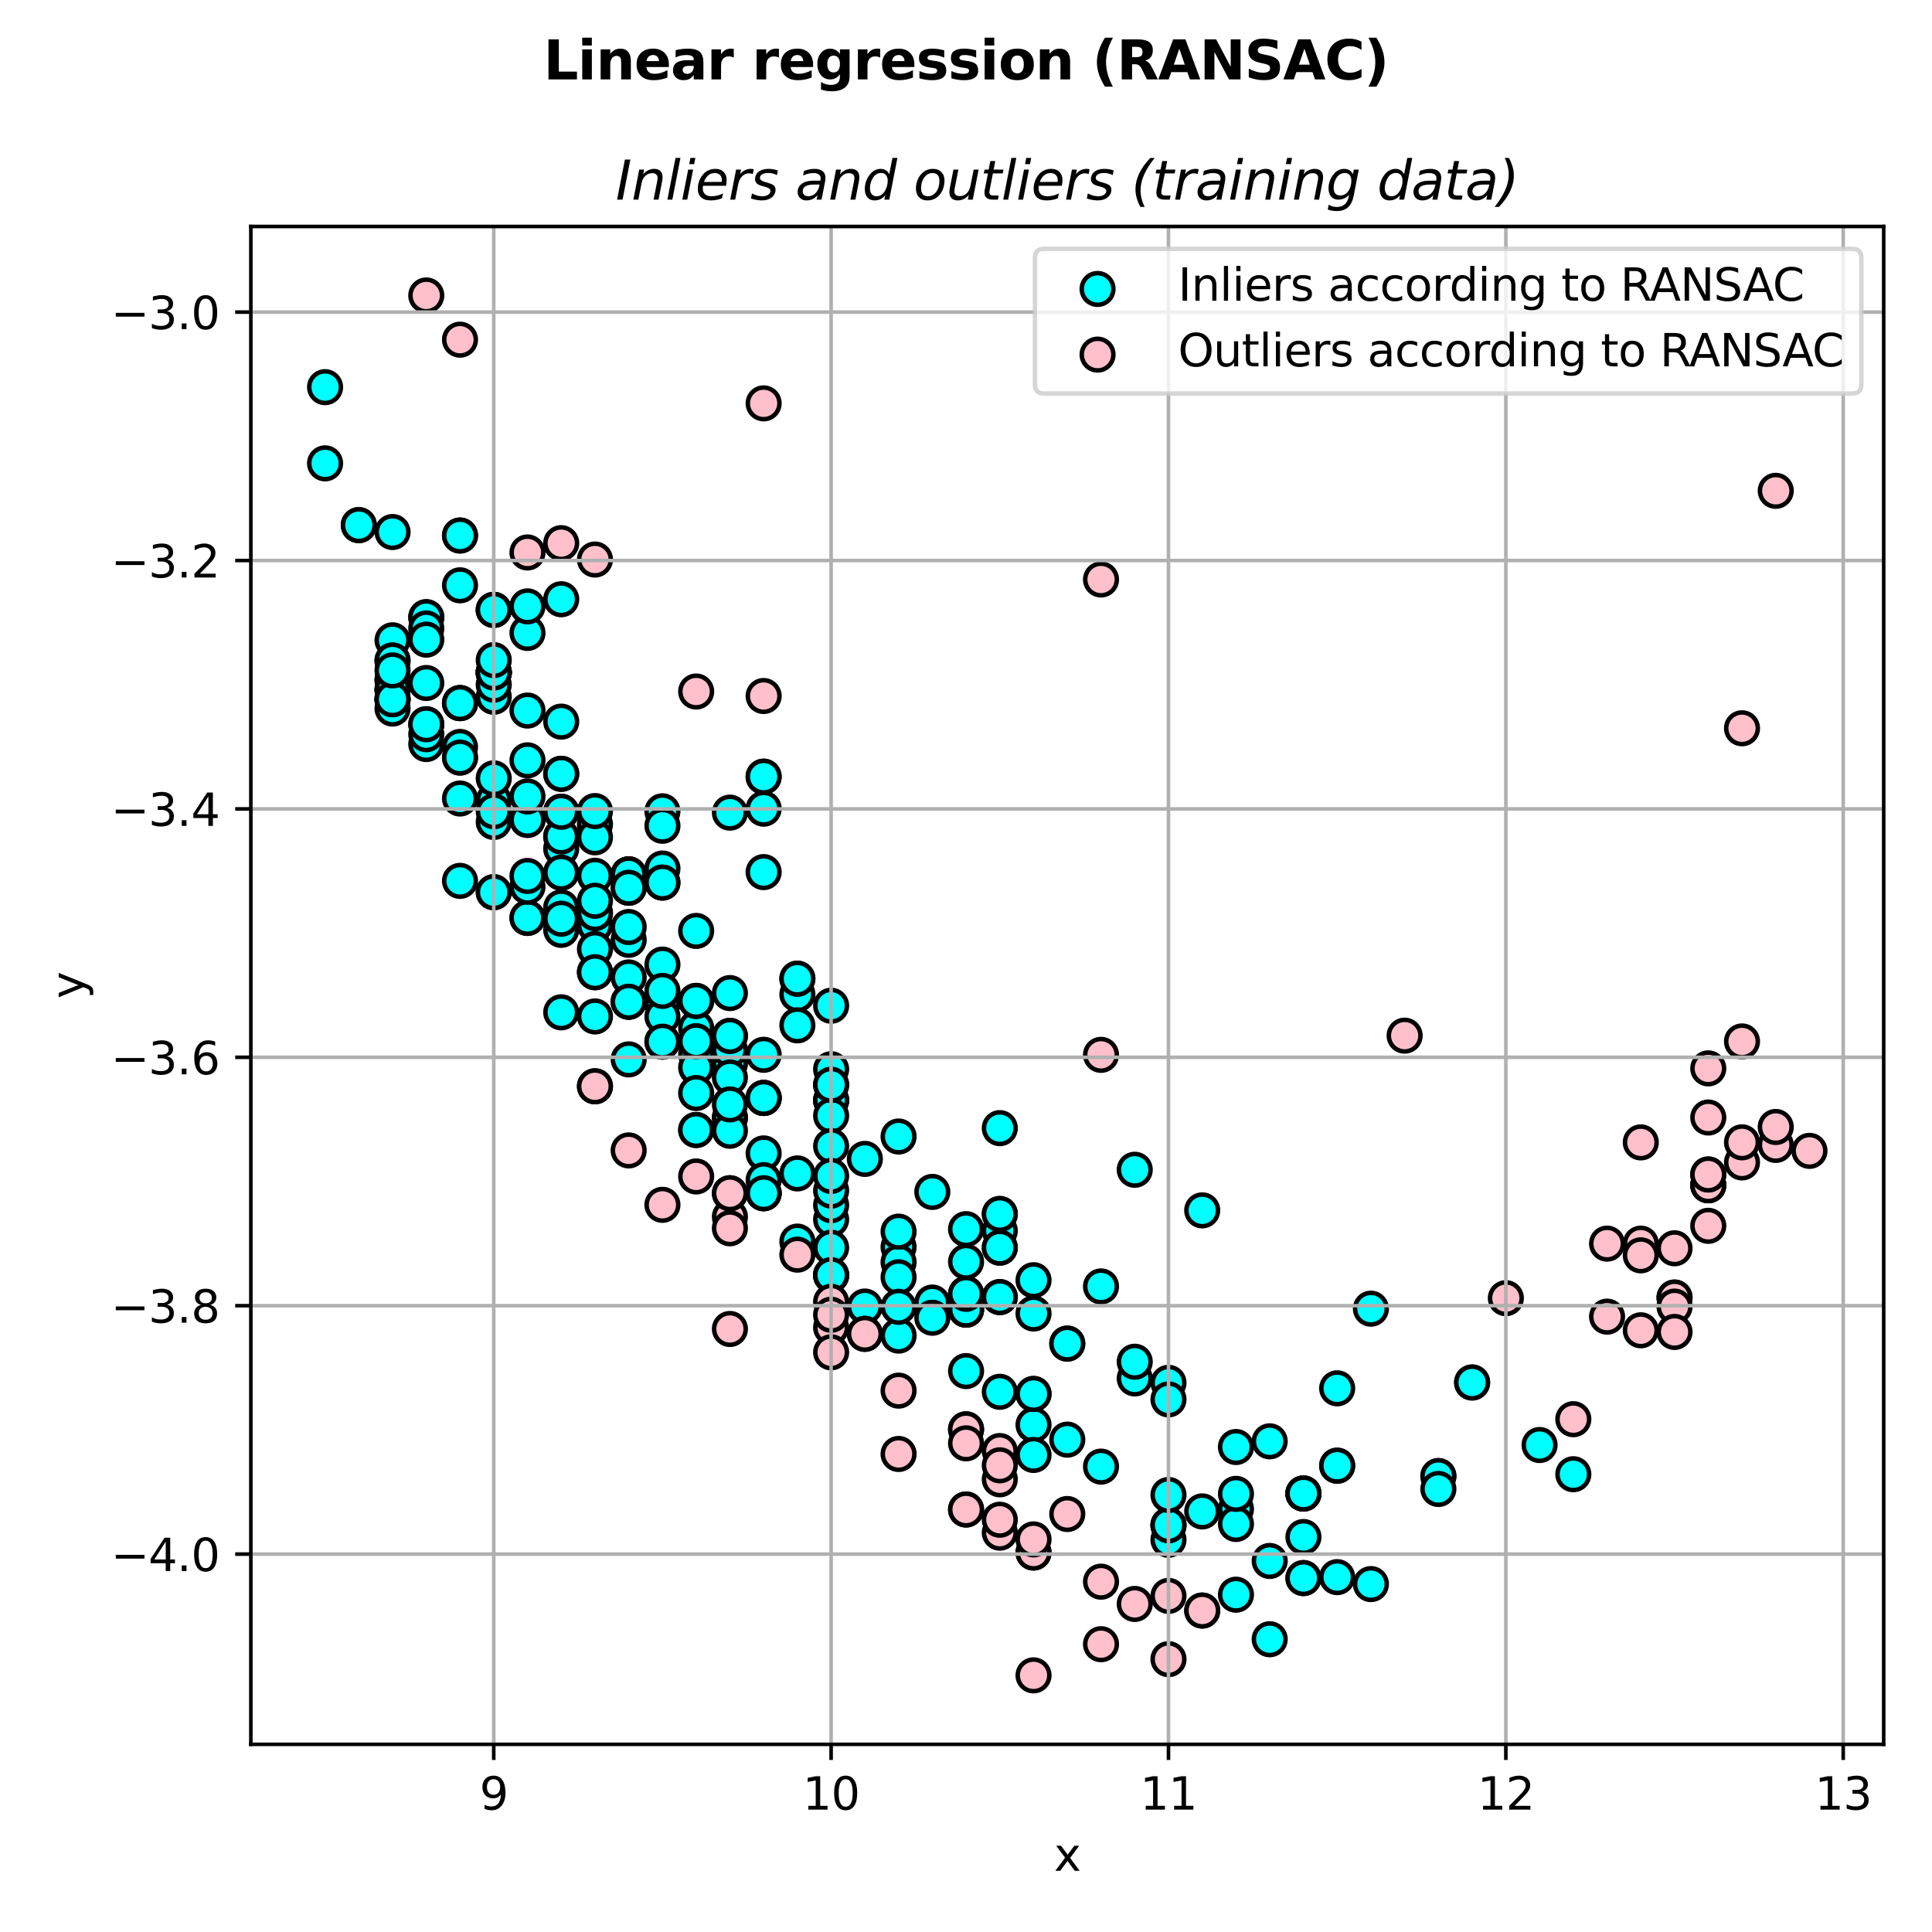 <?xml version="1.0" encoding="utf-8" standalone="no"?>
<!DOCTYPE svg PUBLIC "-//W3C//DTD SVG 1.1//EN"
  "http://www.w3.org/Graphics/SVG/1.1/DTD/svg11.dtd">
<svg xmlns:xlink="http://www.w3.org/1999/xlink" width="432pt" height="432pt" viewBox="0 0 432 432" xmlns="http://www.w3.org/2000/svg" version="1.1">
 <defs>
  <style type="text/css">*{stroke-linejoin: round; stroke-linecap: butt}</style>
 </defs>
 <g id="figure_1">
  <g id="patch_1">
   <path d="M 0 432 
L 432 432 
L 432 0 
L 0 0 
z
" style="fill: #ffffff"/>
  </g>
  <g id="axes_1">
   <g id="patch_2">
    <path d="M 56.09 390.04 
L 421.2 390.04 
L 421.2 50.64 
L 56.09 50.64 
z
" style="fill: #ffffff"/>
   </g>
   <g id="PathCollection_1">
    <defs>
     <path id="m3f8bd07d07" d="M 0 3.536 
C 0.938 3.536 1.837 3.163 2.5 2.5 
C 3.163 1.837 3.536 0.938 3.536 0 
C 3.536 -0.938 3.163 -1.837 2.5 -2.5 
C 1.837 -3.163 0.938 -3.536 0 -3.536 
C -0.938 -3.536 -1.837 -3.163 -2.5 -2.5 
C -3.163 -1.837 -3.536 -0.938 -3.536 0 
C -3.536 0.938 -3.163 1.837 -2.5 2.5 
C -1.837 3.163 -0.938 3.536 0 3.536 
z
" style="stroke: #000000"/>
    </defs>
    <g clip-path="url(#p01d64bc395)">
     <use xlink:href="#m3f8bd07d07" x="140.578" y="223.986" style="fill: #00ffff; stroke: #000000"/>
     <use xlink:href="#m3f8bd07d07" x="238.645" y="300.433" style="fill: #00ffff; stroke: #000000"/>
     <use xlink:href="#m3f8bd07d07" x="163.209" y="237.858" style="fill: #00ffff; stroke: #000000"/>
     <use xlink:href="#m3f8bd07d07" x="148.122" y="224.454" style="fill: #00ffff; stroke: #000000"/>
     <use xlink:href="#m3f8bd07d07" x="87.773" y="156.352" style="fill: #00ffff; stroke: #000000"/>
     <use xlink:href="#m3f8bd07d07" x="216.014" y="274.844" style="fill: #00ffff; stroke: #000000"/>
     <use xlink:href="#m3f8bd07d07" x="178.296" y="222.333" style="fill: #00ffff; stroke: #000000"/>
     <use xlink:href="#m3f8bd07d07" x="102.86" y="157.216" style="fill: #00ffff; stroke: #000000"/>
     <use xlink:href="#m3f8bd07d07" x="133.035" y="227.282" style="fill: #00ffff; stroke: #000000"/>
     <use xlink:href="#m3f8bd07d07" x="170.753" y="245.505" style="fill: #00ffff; stroke: #000000"/>
     <use xlink:href="#m3f8bd07d07" x="223.558" y="278.972" style="fill: #00ffff; stroke: #000000"/>
     <use xlink:href="#m3f8bd07d07" x="261.276" y="344.307" style="fill: #00ffff; stroke: #000000"/>
     <use xlink:href="#m3f8bd07d07" x="95.317" y="152.72" style="fill: #00ffff; stroke: #000000"/>
     <use xlink:href="#m3f8bd07d07" x="253.732" y="308.222" style="fill: #00ffff; stroke: #000000"/>
     <use xlink:href="#m3f8bd07d07" x="261.276" y="341.021" style="fill: #00ffff; stroke: #000000"/>
     <use xlink:href="#m3f8bd07d07" x="223.558" y="311.209" style="fill: #00ffff; stroke: #000000"/>
     <use xlink:href="#m3f8bd07d07" x="133.035" y="184.305" style="fill: #00ffff; stroke: #000000"/>
     <use xlink:href="#m3f8bd07d07" x="298.994" y="352.652" style="fill: #00ffff; stroke: #000000"/>
     <use xlink:href="#m3f8bd07d07" x="170.753" y="266.805" style="fill: #00ffff; stroke: #000000"/>
     <use xlink:href="#m3f8bd07d07" x="133.035" y="206.876" style="fill: #00ffff; stroke: #000000"/>
     <use xlink:href="#m3f8bd07d07" x="140.578" y="198.501" style="fill: #00ffff; stroke: #000000"/>
     <use xlink:href="#m3f8bd07d07" x="140.578" y="223.986" style="fill: #00ffff; stroke: #000000"/>
     <use xlink:href="#m3f8bd07d07" x="125.491" y="195.125" style="fill: #00ffff; stroke: #000000"/>
     <use xlink:href="#m3f8bd07d07" x="163.209" y="249.914" style="fill: #00ffff; stroke: #000000"/>
     <use xlink:href="#m3f8bd07d07" x="291.45" y="343.68" style="fill: #00ffff; stroke: #000000"/>
     <use xlink:href="#m3f8bd07d07" x="72.686" y="103.608" style="fill: #00ffff; stroke: #000000"/>
     <use xlink:href="#m3f8bd07d07" x="185.84" y="246.038" style="fill: #00ffff; stroke: #000000"/>
     <use xlink:href="#m3f8bd07d07" x="95.317" y="161.949" style="fill: #00ffff; stroke: #000000"/>
     <use xlink:href="#m3f8bd07d07" x="283.907" y="349.037" style="fill: #00ffff; stroke: #000000"/>
     <use xlink:href="#m3f8bd07d07" x="140.578" y="195.518" style="fill: #00ffff; stroke: #000000"/>
     <use xlink:href="#m3f8bd07d07" x="231.101" y="286.262" style="fill: #00ffff; stroke: #000000"/>
     <use xlink:href="#m3f8bd07d07" x="163.209" y="234.758" style="fill: #00ffff; stroke: #000000"/>
     <use xlink:href="#m3f8bd07d07" x="133.035" y="187.225" style="fill: #00ffff; stroke: #000000"/>
     <use xlink:href="#m3f8bd07d07" x="110.404" y="136.369" style="fill: #00ffff; stroke: #000000"/>
     <use xlink:href="#m3f8bd07d07" x="110.404" y="155.805" style="fill: #00ffff; stroke: #000000"/>
     <use xlink:href="#m3f8bd07d07" x="276.363" y="337.425" style="fill: #00ffff; stroke: #000000"/>
     <use xlink:href="#m3f8bd07d07" x="125.491" y="187.052" style="fill: #00ffff; stroke: #000000"/>
     <use xlink:href="#m3f8bd07d07" x="193.383" y="259.132" style="fill: #00ffff; stroke: #000000"/>
     <use xlink:href="#m3f8bd07d07" x="208.471" y="291.256" style="fill: #00ffff; stroke: #000000"/>
     <use xlink:href="#m3f8bd07d07" x="298.994" y="310.432" style="fill: #00ffff; stroke: #000000"/>
     <use xlink:href="#m3f8bd07d07" x="87.773" y="143.173" style="fill: #00ffff; stroke: #000000"/>
     <use xlink:href="#m3f8bd07d07" x="110.404" y="150.362" style="fill: #00ffff; stroke: #000000"/>
     <use xlink:href="#m3f8bd07d07" x="185.84" y="272.685" style="fill: #00ffff; stroke: #000000"/>
     <use xlink:href="#m3f8bd07d07" x="125.491" y="173.025" style="fill: #00ffff; stroke: #000000"/>
     <use xlink:href="#m3f8bd07d07" x="125.491" y="181.522" style="fill: #00ffff; stroke: #000000"/>
     <use xlink:href="#m3f8bd07d07" x="117.947" y="205.248" style="fill: #00ffff; stroke: #000000"/>
     <use xlink:href="#m3f8bd07d07" x="133.035" y="204.161" style="fill: #00ffff; stroke: #000000"/>
     <use xlink:href="#m3f8bd07d07" x="268.819" y="337.957" style="fill: #00ffff; stroke: #000000"/>
     <use xlink:href="#m3f8bd07d07" x="200.927" y="278.834" style="fill: #00ffff; stroke: #000000"/>
     <use xlink:href="#m3f8bd07d07" x="291.45" y="333.957" style="fill: #00ffff; stroke: #000000"/>
     <use xlink:href="#m3f8bd07d07" x="155.665" y="252.667" style="fill: #00ffff; stroke: #000000"/>
     <use xlink:href="#m3f8bd07d07" x="216.014" y="292.839" style="fill: #00ffff; stroke: #000000"/>
     <use xlink:href="#m3f8bd07d07" x="283.907" y="322.284" style="fill: #00ffff; stroke: #000000"/>
     <use xlink:href="#m3f8bd07d07" x="163.209" y="231.626" style="fill: #00ffff; stroke: #000000"/>
     <use xlink:href="#m3f8bd07d07" x="178.296" y="218.83" style="fill: #00ffff; stroke: #000000"/>
     <use xlink:href="#m3f8bd07d07" x="95.317" y="138.009" style="fill: #00ffff; stroke: #000000"/>
     <use xlink:href="#m3f8bd07d07" x="200.927" y="282.234" style="fill: #00ffff; stroke: #000000"/>
     <use xlink:href="#m3f8bd07d07" x="102.86" y="157.216" style="fill: #00ffff; stroke: #000000"/>
     <use xlink:href="#m3f8bd07d07" x="110.404" y="199.499" style="fill: #00ffff; stroke: #000000"/>
     <use xlink:href="#m3f8bd07d07" x="133.035" y="217.386" style="fill: #00ffff; stroke: #000000"/>
     <use xlink:href="#m3f8bd07d07" x="102.86" y="169.389" style="fill: #00ffff; stroke: #000000"/>
     <use xlink:href="#m3f8bd07d07" x="163.209" y="240.925" style="fill: #00ffff; stroke: #000000"/>
     <use xlink:href="#m3f8bd07d07" x="140.578" y="210.148" style="fill: #00ffff; stroke: #000000"/>
     <use xlink:href="#m3f8bd07d07" x="110.404" y="136.369" style="fill: #00ffff; stroke: #000000"/>
     <use xlink:href="#m3f8bd07d07" x="87.773" y="154.236" style="fill: #00ffff; stroke: #000000"/>
     <use xlink:href="#m3f8bd07d07" x="110.404" y="183.796" style="fill: #00ffff; stroke: #000000"/>
     <use xlink:href="#m3f8bd07d07" x="155.665" y="229.865" style="fill: #00ffff; stroke: #000000"/>
     <use xlink:href="#m3f8bd07d07" x="200.927" y="285.597" style="fill: #00ffff; stroke: #000000"/>
     <use xlink:href="#m3f8bd07d07" x="170.753" y="195.003" style="fill: #00ffff; stroke: #000000"/>
     <use xlink:href="#m3f8bd07d07" x="140.578" y="195.518" style="fill: #00ffff; stroke: #000000"/>
     <use xlink:href="#m3f8bd07d07" x="87.773" y="156.352" style="fill: #00ffff; stroke: #000000"/>
     <use xlink:href="#m3f8bd07d07" x="117.947" y="141.525" style="fill: #00ffff; stroke: #000000"/>
     <use xlink:href="#m3f8bd07d07" x="261.276" y="309.202" style="fill: #00ffff; stroke: #000000"/>
     <use xlink:href="#m3f8bd07d07" x="125.491" y="202.905" style="fill: #00ffff; stroke: #000000"/>
     <use xlink:href="#m3f8bd07d07" x="140.578" y="195.518" style="fill: #00ffff; stroke: #000000"/>
     <use xlink:href="#m3f8bd07d07" x="163.209" y="249.914" style="fill: #00ffff; stroke: #000000"/>
     <use xlink:href="#m3f8bd07d07" x="185.84" y="285.125" style="fill: #00ffff; stroke: #000000"/>
     <use xlink:href="#m3f8bd07d07" x="216.014" y="292.839" style="fill: #00ffff; stroke: #000000"/>
     <use xlink:href="#m3f8bd07d07" x="321.625" y="330.058" style="fill: #00ffff; stroke: #000000"/>
     <use xlink:href="#m3f8bd07d07" x="125.491" y="173.025" style="fill: #00ffff; stroke: #000000"/>
     <use xlink:href="#m3f8bd07d07" x="351.799" y="329.641" style="fill: #00ffff; stroke: #000000"/>
     <use xlink:href="#m3f8bd07d07" x="87.773" y="152.086" style="fill: #00ffff; stroke: #000000"/>
     <use xlink:href="#m3f8bd07d07" x="170.753" y="173.666" style="fill: #00ffff; stroke: #000000"/>
     <use xlink:href="#m3f8bd07d07" x="125.491" y="133.991" style="fill: #00ffff; stroke: #000000"/>
     <use xlink:href="#m3f8bd07d07" x="185.84" y="285.125" style="fill: #00ffff; stroke: #000000"/>
     <use xlink:href="#m3f8bd07d07" x="110.404" y="150.362" style="fill: #00ffff; stroke: #000000"/>
     <use xlink:href="#m3f8bd07d07" x="110.404" y="136.369" style="fill: #00ffff; stroke: #000000"/>
     <use xlink:href="#m3f8bd07d07" x="133.035" y="181.359" style="fill: #00ffff; stroke: #000000"/>
     <use xlink:href="#m3f8bd07d07" x="216.014" y="289.307" style="fill: #00ffff; stroke: #000000"/>
     <use xlink:href="#m3f8bd07d07" x="223.558" y="275.226" style="fill: #00ffff; stroke: #000000"/>
     <use xlink:href="#m3f8bd07d07" x="276.363" y="340.764" style="fill: #00ffff; stroke: #000000"/>
     <use xlink:href="#m3f8bd07d07" x="231.101" y="311.693" style="fill: #00ffff; stroke: #000000"/>
     <use xlink:href="#m3f8bd07d07" x="133.035" y="212.203" style="fill: #00ffff; stroke: #000000"/>
     <use xlink:href="#m3f8bd07d07" x="95.317" y="138.009" style="fill: #00ffff; stroke: #000000"/>
     <use xlink:href="#m3f8bd07d07" x="246.189" y="327.938" style="fill: #00ffff; stroke: #000000"/>
     <use xlink:href="#m3f8bd07d07" x="261.276" y="341.021" style="fill: #00ffff; stroke: #000000"/>
     <use xlink:href="#m3f8bd07d07" x="117.947" y="205.248" style="fill: #00ffff; stroke: #000000"/>
     <use xlink:href="#m3f8bd07d07" x="185.84" y="246.038" style="fill: #00ffff; stroke: #000000"/>
     <use xlink:href="#m3f8bd07d07" x="329.168" y="309.129" style="fill: #00ffff; stroke: #000000"/>
     <use xlink:href="#m3f8bd07d07" x="155.665" y="208.157" style="fill: #00ffff; stroke: #000000"/>
     <use xlink:href="#m3f8bd07d07" x="276.363" y="334.032" style="fill: #00ffff; stroke: #000000"/>
     <use xlink:href="#m3f8bd07d07" x="125.491" y="181.522" style="fill: #00ffff; stroke: #000000"/>
     <use xlink:href="#m3f8bd07d07" x="148.122" y="181.412" style="fill: #00ffff; stroke: #000000"/>
     <use xlink:href="#m3f8bd07d07" x="185.84" y="246.038" style="fill: #00ffff; stroke: #000000"/>
     <use xlink:href="#m3f8bd07d07" x="117.947" y="198.268" style="fill: #00ffff; stroke: #000000"/>
     <use xlink:href="#m3f8bd07d07" x="102.86" y="130.876" style="fill: #00ffff; stroke: #000000"/>
     <use xlink:href="#m3f8bd07d07" x="125.491" y="226.358" style="fill: #00ffff; stroke: #000000"/>
     <use xlink:href="#m3f8bd07d07" x="163.209" y="181.707" style="fill: #00ffff; stroke: #000000"/>
     <use xlink:href="#m3f8bd07d07" x="110.404" y="178.982" style="fill: #00ffff; stroke: #000000"/>
     <use xlink:href="#m3f8bd07d07" x="95.317" y="166.371" style="fill: #00ffff; stroke: #000000"/>
     <use xlink:href="#m3f8bd07d07" x="170.753" y="173.666" style="fill: #00ffff; stroke: #000000"/>
     <use xlink:href="#m3f8bd07d07" x="231.101" y="318.605" style="fill: #00ffff; stroke: #000000"/>
     <use xlink:href="#m3f8bd07d07" x="148.122" y="224.454" style="fill: #00ffff; stroke: #000000"/>
     <use xlink:href="#m3f8bd07d07" x="193.383" y="292.145" style="fill: #00ffff; stroke: #000000"/>
     <use xlink:href="#m3f8bd07d07" x="72.686" y="86.568" style="fill: #00ffff; stroke: #000000"/>
     <use xlink:href="#m3f8bd07d07" x="291.45" y="352.864" style="fill: #00ffff; stroke: #000000"/>
     <use xlink:href="#m3f8bd07d07" x="238.645" y="321.908" style="fill: #00ffff; stroke: #000000"/>
     <use xlink:href="#m3f8bd07d07" x="110.404" y="150.362" style="fill: #00ffff; stroke: #000000"/>
     <use xlink:href="#m3f8bd07d07" x="170.753" y="235.854" style="fill: #00ffff; stroke: #000000"/>
     <use xlink:href="#m3f8bd07d07" x="163.209" y="231.626" style="fill: #00ffff; stroke: #000000"/>
     <use xlink:href="#m3f8bd07d07" x="117.947" y="183.33" style="fill: #00ffff; stroke: #000000"/>
     <use xlink:href="#m3f8bd07d07" x="216.014" y="282.139" style="fill: #00ffff; stroke: #000000"/>
     <use xlink:href="#m3f8bd07d07" x="102.86" y="119.743" style="fill: #00ffff; stroke: #000000"/>
     <use xlink:href="#m3f8bd07d07" x="155.665" y="235.79" style="fill: #00ffff; stroke: #000000"/>
     <use xlink:href="#m3f8bd07d07" x="117.947" y="183.33" style="fill: #00ffff; stroke: #000000"/>
     <use xlink:href="#m3f8bd07d07" x="155.665" y="232.845" style="fill: #00ffff; stroke: #000000"/>
     <use xlink:href="#m3f8bd07d07" x="87.773" y="158.435" style="fill: #00ffff; stroke: #000000"/>
     <use xlink:href="#m3f8bd07d07" x="163.209" y="252.835" style="fill: #00ffff; stroke: #000000"/>
     <use xlink:href="#m3f8bd07d07" x="200.927" y="275.398" style="fill: #00ffff; stroke: #000000"/>
     <use xlink:href="#m3f8bd07d07" x="223.558" y="252.253" style="fill: #00ffff; stroke: #000000"/>
     <use xlink:href="#m3f8bd07d07" x="291.45" y="333.957" style="fill: #00ffff; stroke: #000000"/>
     <use xlink:href="#m3f8bd07d07" x="155.665" y="252.667" style="fill: #00ffff; stroke: #000000"/>
     <use xlink:href="#m3f8bd07d07" x="148.122" y="232.918" style="fill: #00ffff; stroke: #000000"/>
     <use xlink:href="#m3f8bd07d07" x="268.819" y="270.642" style="fill: #00ffff; stroke: #000000"/>
     <use xlink:href="#m3f8bd07d07" x="170.753" y="257.906" style="fill: #00ffff; stroke: #000000"/>
     <use xlink:href="#m3f8bd07d07" x="110.404" y="150.362" style="fill: #00ffff; stroke: #000000"/>
     <use xlink:href="#m3f8bd07d07" x="223.558" y="290.033" style="fill: #00ffff; stroke: #000000"/>
     <use xlink:href="#m3f8bd07d07" x="178.296" y="218.83" style="fill: #00ffff; stroke: #000000"/>
     <use xlink:href="#m3f8bd07d07" x="329.168" y="309.129" style="fill: #00ffff; stroke: #000000"/>
     <use xlink:href="#m3f8bd07d07" x="253.732" y="304.49" style="fill: #00ffff; stroke: #000000"/>
     <use xlink:href="#m3f8bd07d07" x="110.404" y="150.362" style="fill: #00ffff; stroke: #000000"/>
     <use xlink:href="#m3f8bd07d07" x="170.753" y="266.805" style="fill: #00ffff; stroke: #000000"/>
     <use xlink:href="#m3f8bd07d07" x="125.491" y="189.773" style="fill: #00ffff; stroke: #000000"/>
     <use xlink:href="#m3f8bd07d07" x="223.558" y="290.033" style="fill: #00ffff; stroke: #000000"/>
     <use xlink:href="#m3f8bd07d07" x="223.558" y="278.972" style="fill: #00ffff; stroke: #000000"/>
     <use xlink:href="#m3f8bd07d07" x="178.296" y="277.625" style="fill: #00ffff; stroke: #000000"/>
     <use xlink:href="#m3f8bd07d07" x="170.753" y="245.505" style="fill: #00ffff; stroke: #000000"/>
     <use xlink:href="#m3f8bd07d07" x="87.773" y="154.236" style="fill: #00ffff; stroke: #000000"/>
     <use xlink:href="#m3f8bd07d07" x="185.84" y="285.125" style="fill: #00ffff; stroke: #000000"/>
     <use xlink:href="#m3f8bd07d07" x="102.86" y="178.55" style="fill: #00ffff; stroke: #000000"/>
     <use xlink:href="#m3f8bd07d07" x="125.491" y="195.125" style="fill: #00ffff; stroke: #000000"/>
     <use xlink:href="#m3f8bd07d07" x="87.773" y="156.352" style="fill: #00ffff; stroke: #000000"/>
     <use xlink:href="#m3f8bd07d07" x="110.404" y="153.095" style="fill: #00ffff; stroke: #000000"/>
     <use xlink:href="#m3f8bd07d07" x="185.84" y="249.478" style="fill: #00ffff; stroke: #000000"/>
     <use xlink:href="#m3f8bd07d07" x="216.014" y="306.578" style="fill: #00ffff; stroke: #000000"/>
     <use xlink:href="#m3f8bd07d07" x="148.122" y="194.205" style="fill: #00ffff; stroke: #000000"/>
     <use xlink:href="#m3f8bd07d07" x="231.101" y="311.693" style="fill: #00ffff; stroke: #000000"/>
     <use xlink:href="#m3f8bd07d07" x="253.732" y="261.561" style="fill: #00ffff; stroke: #000000"/>
     <use xlink:href="#m3f8bd07d07" x="261.276" y="341.021" style="fill: #00ffff; stroke: #000000"/>
     <use xlink:href="#m3f8bd07d07" x="344.255" y="323.111" style="fill: #00ffff; stroke: #000000"/>
     <use xlink:href="#m3f8bd07d07" x="170.753" y="263.88" style="fill: #00ffff; stroke: #000000"/>
     <use xlink:href="#m3f8bd07d07" x="170.753" y="266.805" style="fill: #00ffff; stroke: #000000"/>
     <use xlink:href="#m3f8bd07d07" x="87.773" y="152.086" style="fill: #00ffff; stroke: #000000"/>
     <use xlink:href="#m3f8bd07d07" x="125.491" y="187.052" style="fill: #00ffff; stroke: #000000"/>
     <use xlink:href="#m3f8bd07d07" x="102.86" y="196.966" style="fill: #00ffff; stroke: #000000"/>
     <use xlink:href="#m3f8bd07d07" x="87.773" y="147.691" style="fill: #00ffff; stroke: #000000"/>
     <use xlink:href="#m3f8bd07d07" x="185.84" y="224.883" style="fill: #00ffff; stroke: #000000"/>
     <use xlink:href="#m3f8bd07d07" x="95.317" y="164.177" style="fill: #00ffff; stroke: #000000"/>
     <use xlink:href="#m3f8bd07d07" x="200.927" y="298.643" style="fill: #00ffff; stroke: #000000"/>
     <use xlink:href="#m3f8bd07d07" x="216.014" y="292.839" style="fill: #00ffff; stroke: #000000"/>
     <use xlink:href="#m3f8bd07d07" x="140.578" y="207.281" style="fill: #00ffff; stroke: #000000"/>
     <use xlink:href="#m3f8bd07d07" x="148.122" y="215.683" style="fill: #00ffff; stroke: #000000"/>
     <use xlink:href="#m3f8bd07d07" x="87.773" y="147.691" style="fill: #00ffff; stroke: #000000"/>
     <use xlink:href="#m3f8bd07d07" x="185.84" y="269.474" style="fill: #00ffff; stroke: #000000"/>
     <use xlink:href="#m3f8bd07d07" x="155.665" y="238.699" style="fill: #00ffff; stroke: #000000"/>
     <use xlink:href="#m3f8bd07d07" x="95.317" y="161.949" style="fill: #00ffff; stroke: #000000"/>
     <use xlink:href="#m3f8bd07d07" x="133.035" y="204.161" style="fill: #00ffff; stroke: #000000"/>
     <use xlink:href="#m3f8bd07d07" x="298.994" y="327.734" style="fill: #00ffff; stroke: #000000"/>
     <use xlink:href="#m3f8bd07d07" x="117.947" y="170.015" style="fill: #00ffff; stroke: #000000"/>
     <use xlink:href="#m3f8bd07d07" x="185.84" y="278.99" style="fill: #00ffff; stroke: #000000"/>
     <use xlink:href="#m3f8bd07d07" x="185.84" y="239.079" style="fill: #00ffff; stroke: #000000"/>
     <use xlink:href="#m3f8bd07d07" x="110.404" y="181.406" style="fill: #00ffff; stroke: #000000"/>
     <use xlink:href="#m3f8bd07d07" x="163.209" y="222.055" style="fill: #00ffff; stroke: #000000"/>
     <use xlink:href="#m3f8bd07d07" x="110.404" y="150.362" style="fill: #00ffff; stroke: #000000"/>
     <use xlink:href="#m3f8bd07d07" x="140.578" y="195.518" style="fill: #00ffff; stroke: #000000"/>
     <use xlink:href="#m3f8bd07d07" x="110.404" y="150.362" style="fill: #00ffff; stroke: #000000"/>
     <use xlink:href="#m3f8bd07d07" x="117.947" y="195.866" style="fill: #00ffff; stroke: #000000"/>
     <use xlink:href="#m3f8bd07d07" x="133.035" y="217.386" style="fill: #00ffff; stroke: #000000"/>
     <use xlink:href="#m3f8bd07d07" x="291.45" y="333.957" style="fill: #00ffff; stroke: #000000"/>
     <use xlink:href="#m3f8bd07d07" x="223.558" y="271.454" style="fill: #00ffff; stroke: #000000"/>
     <use xlink:href="#m3f8bd07d07" x="185.84" y="285.125" style="fill: #00ffff; stroke: #000000"/>
     <use xlink:href="#m3f8bd07d07" x="163.209" y="246.954" style="fill: #00ffff; stroke: #000000"/>
     <use xlink:href="#m3f8bd07d07" x="321.625" y="330.058" style="fill: #00ffff; stroke: #000000"/>
     <use xlink:href="#m3f8bd07d07" x="87.773" y="154.236" style="fill: #00ffff; stroke: #000000"/>
     <use xlink:href="#m3f8bd07d07" x="125.491" y="207.916" style="fill: #00ffff; stroke: #000000"/>
     <use xlink:href="#m3f8bd07d07" x="148.122" y="197.349" style="fill: #00ffff; stroke: #000000"/>
     <use xlink:href="#m3f8bd07d07" x="223.558" y="271.454" style="fill: #00ffff; stroke: #000000"/>
     <use xlink:href="#m3f8bd07d07" x="125.491" y="205.429" style="fill: #00ffff; stroke: #000000"/>
     <use xlink:href="#m3f8bd07d07" x="87.773" y="156.352" style="fill: #00ffff; stroke: #000000"/>
     <use xlink:href="#m3f8bd07d07" x="148.122" y="227.311" style="fill: #00ffff; stroke: #000000"/>
     <use xlink:href="#m3f8bd07d07" x="117.947" y="158.884" style="fill: #00ffff; stroke: #000000"/>
     <use xlink:href="#m3f8bd07d07" x="185.84" y="266.225" style="fill: #00ffff; stroke: #000000"/>
     <use xlink:href="#m3f8bd07d07" x="102.86" y="167.015" style="fill: #00ffff; stroke: #000000"/>
     <use xlink:href="#m3f8bd07d07" x="231.101" y="325.33" style="fill: #00ffff; stroke: #000000"/>
     <use xlink:href="#m3f8bd07d07" x="283.907" y="366.539" style="fill: #00ffff; stroke: #000000"/>
     <use xlink:href="#m3f8bd07d07" x="170.753" y="245.505" style="fill: #00ffff; stroke: #000000"/>
     <use xlink:href="#m3f8bd07d07" x="148.122" y="184.64" style="fill: #00ffff; stroke: #000000"/>
     <use xlink:href="#m3f8bd07d07" x="208.471" y="266.513" style="fill: #00ffff; stroke: #000000"/>
     <use xlink:href="#m3f8bd07d07" x="291.45" y="352.864" style="fill: #00ffff; stroke: #000000"/>
     <use xlink:href="#m3f8bd07d07" x="87.773" y="149.904" style="fill: #00ffff; stroke: #000000"/>
     <use xlink:href="#m3f8bd07d07" x="298.994" y="327.734" style="fill: #00ffff; stroke: #000000"/>
     <use xlink:href="#m3f8bd07d07" x="80.23" y="117.42" style="fill: #00ffff; stroke: #000000"/>
     <use xlink:href="#m3f8bd07d07" x="291.45" y="333.957" style="fill: #00ffff; stroke: #000000"/>
     <use xlink:href="#m3f8bd07d07" x="155.665" y="244.407" style="fill: #00ffff; stroke: #000000"/>
     <use xlink:href="#m3f8bd07d07" x="117.947" y="178.091" style="fill: #00ffff; stroke: #000000"/>
     <use xlink:href="#m3f8bd07d07" x="178.296" y="262.38" style="fill: #00ffff; stroke: #000000"/>
     <use xlink:href="#m3f8bd07d07" x="110.404" y="199.499" style="fill: #00ffff; stroke: #000000"/>
     <use xlink:href="#m3f8bd07d07" x="276.363" y="323.556" style="fill: #00ffff; stroke: #000000"/>
     <use xlink:href="#m3f8bd07d07" x="306.537" y="292.622" style="fill: #00ffff; stroke: #000000"/>
     <use xlink:href="#m3f8bd07d07" x="261.276" y="334.283" style="fill: #00ffff; stroke: #000000"/>
     <use xlink:href="#m3f8bd07d07" x="185.84" y="256.272" style="fill: #00ffff; stroke: #000000"/>
     <use xlink:href="#m3f8bd07d07" x="102.86" y="119.743" style="fill: #00ffff; stroke: #000000"/>
     <use xlink:href="#m3f8bd07d07" x="148.122" y="221.563" style="fill: #00ffff; stroke: #000000"/>
     <use xlink:href="#m3f8bd07d07" x="200.927" y="292.205" style="fill: #00ffff; stroke: #000000"/>
     <use xlink:href="#m3f8bd07d07" x="246.189" y="287.648" style="fill: #00ffff; stroke: #000000"/>
     <use xlink:href="#m3f8bd07d07" x="102.86" y="169.389" style="fill: #00ffff; stroke: #000000"/>
     <use xlink:href="#m3f8bd07d07" x="155.665" y="232.845" style="fill: #00ffff; stroke: #000000"/>
     <use xlink:href="#m3f8bd07d07" x="140.578" y="218.556" style="fill: #00ffff; stroke: #000000"/>
     <use xlink:href="#m3f8bd07d07" x="170.753" y="245.505" style="fill: #00ffff; stroke: #000000"/>
     <use xlink:href="#m3f8bd07d07" x="178.296" y="229.275" style="fill: #00ffff; stroke: #000000"/>
     <use xlink:href="#m3f8bd07d07" x="117.947" y="135.589" style="fill: #00ffff; stroke: #000000"/>
     <use xlink:href="#m3f8bd07d07" x="140.578" y="236.884" style="fill: #00ffff; stroke: #000000"/>
     <use xlink:href="#m3f8bd07d07" x="125.491" y="181.522" style="fill: #00ffff; stroke: #000000"/>
     <use xlink:href="#m3f8bd07d07" x="110.404" y="147.606" style="fill: #00ffff; stroke: #000000"/>
     <use xlink:href="#m3f8bd07d07" x="276.363" y="356.578" style="fill: #00ffff; stroke: #000000"/>
     <use xlink:href="#m3f8bd07d07" x="148.122" y="197.349" style="fill: #00ffff; stroke: #000000"/>
     <use xlink:href="#m3f8bd07d07" x="306.537" y="354.207" style="fill: #00ffff; stroke: #000000"/>
     <use xlink:href="#m3f8bd07d07" x="185.84" y="242.571" style="fill: #00ffff; stroke: #000000"/>
     <use xlink:href="#m3f8bd07d07" x="200.927" y="254.128" style="fill: #00ffff; stroke: #000000"/>
     <use xlink:href="#m3f8bd07d07" x="185.84" y="242.571" style="fill: #00ffff; stroke: #000000"/>
     <use xlink:href="#m3f8bd07d07" x="125.491" y="161.359" style="fill: #00ffff; stroke: #000000"/>
     <use xlink:href="#m3f8bd07d07" x="133.035" y="195.825" style="fill: #00ffff; stroke: #000000"/>
     <use xlink:href="#m3f8bd07d07" x="185.84" y="262.941" style="fill: #00ffff; stroke: #000000"/>
     <use xlink:href="#m3f8bd07d07" x="216.014" y="289.307" style="fill: #00ffff; stroke: #000000"/>
     <use xlink:href="#m3f8bd07d07" x="155.665" y="223.809" style="fill: #00ffff; stroke: #000000"/>
     <use xlink:href="#m3f8bd07d07" x="148.122" y="232.918" style="fill: #00ffff; stroke: #000000"/>
     <use xlink:href="#m3f8bd07d07" x="87.773" y="118.963" style="fill: #00ffff; stroke: #000000"/>
     <use xlink:href="#m3f8bd07d07" x="80.23" y="117.42" style="fill: #00ffff; stroke: #000000"/>
     <use xlink:href="#m3f8bd07d07" x="133.035" y="201.413" style="fill: #00ffff; stroke: #000000"/>
     <use xlink:href="#m3f8bd07d07" x="231.101" y="293.703" style="fill: #00ffff; stroke: #000000"/>
     <use xlink:href="#m3f8bd07d07" x="238.645" y="300.433" style="fill: #00ffff; stroke: #000000"/>
     <use xlink:href="#m3f8bd07d07" x="110.404" y="174.037" style="fill: #00ffff; stroke: #000000"/>
     <use xlink:href="#m3f8bd07d07" x="208.471" y="294.649" style="fill: #00ffff; stroke: #000000"/>
     <use xlink:href="#m3f8bd07d07" x="95.317" y="140.526" style="fill: #00ffff; stroke: #000000"/>
     <use xlink:href="#m3f8bd07d07" x="140.578" y="223.986" style="fill: #00ffff; stroke: #000000"/>
     <use xlink:href="#m3f8bd07d07" x="261.276" y="312.91" style="fill: #00ffff; stroke: #000000"/>
     <use xlink:href="#m3f8bd07d07" x="140.578" y="198.501" style="fill: #00ffff; stroke: #000000"/>
     <use xlink:href="#m3f8bd07d07" x="155.665" y="223.809" style="fill: #00ffff; stroke: #000000"/>
     <use xlink:href="#m3f8bd07d07" x="321.625" y="332.94" style="fill: #00ffff; stroke: #000000"/>
     <use xlink:href="#m3f8bd07d07" x="102.86" y="157.216" style="fill: #00ffff; stroke: #000000"/>
     <use xlink:href="#m3f8bd07d07" x="95.317" y="143.019" style="fill: #00ffff; stroke: #000000"/>
     <use xlink:href="#m3f8bd07d07" x="170.753" y="180.824" style="fill: #00ffff; stroke: #000000"/>
    </g>
   </g>
   <g id="PathCollection_2">
    <defs>
     <path id="m8e2bbcf310" d="M 0 3.536 
C 0.938 3.536 1.837 3.163 2.5 2.5 
C 3.163 1.837 3.536 0.938 3.536 0 
C 3.536 -0.938 3.163 -1.837 2.5 -2.5 
C 1.837 -3.163 0.938 -3.536 0 -3.536 
C -0.938 -3.536 -1.837 -3.163 -2.5 -2.5 
C -3.163 -1.837 -3.536 -0.938 -3.536 0 
C -3.536 0.938 -3.163 1.837 -2.5 2.5 
C -1.837 3.163 -0.938 3.536 0 3.536 
z
" style="stroke: #000000"/>
    </defs>
    <g clip-path="url(#p01d64bc395)">
     <use xlink:href="#m8e2bbcf310" x="246.189" y="235.867" style="fill: #ffc0cb; stroke: #000000"/>
     <use xlink:href="#m8e2bbcf310" x="223.558" y="324.46" style="fill: #ffc0cb; stroke: #000000"/>
     <use xlink:href="#m8e2bbcf310" x="178.296" y="280.544" style="fill: #ffc0cb; stroke: #000000"/>
     <use xlink:href="#m8e2bbcf310" x="246.189" y="353.669" style="fill: #ffc0cb; stroke: #000000"/>
     <use xlink:href="#m8e2bbcf310" x="95.317" y="66.067" style="fill: #ffc0cb; stroke: #000000"/>
     <use xlink:href="#m8e2bbcf310" x="381.973" y="265.022" style="fill: #ffc0cb; stroke: #000000"/>
     <use xlink:href="#m8e2bbcf310" x="231.101" y="347.152" style="fill: #ffc0cb; stroke: #000000"/>
     <use xlink:href="#m8e2bbcf310" x="200.927" y="310.95" style="fill: #ffc0cb; stroke: #000000"/>
     <use xlink:href="#m8e2bbcf310" x="216.014" y="319.604" style="fill: #ffc0cb; stroke: #000000"/>
     <use xlink:href="#m8e2bbcf310" x="125.491" y="121.451" style="fill: #ffc0cb; stroke: #000000"/>
     <use xlink:href="#m8e2bbcf310" x="253.732" y="358.647" style="fill: #ffc0cb; stroke: #000000"/>
     <use xlink:href="#m8e2bbcf310" x="381.973" y="274.098" style="fill: #ffc0cb; stroke: #000000"/>
     <use xlink:href="#m8e2bbcf310" x="133.035" y="242.899" style="fill: #ffc0cb; stroke: #000000"/>
     <use xlink:href="#m8e2bbcf310" x="216.014" y="337.528" style="fill: #ffc0cb; stroke: #000000"/>
     <use xlink:href="#m8e2bbcf310" x="133.035" y="242.899" style="fill: #ffc0cb; stroke: #000000"/>
     <use xlink:href="#m8e2bbcf310" x="397.06" y="256.008" style="fill: #ffc0cb; stroke: #000000"/>
     <use xlink:href="#m8e2bbcf310" x="193.383" y="298.252" style="fill: #ffc0cb; stroke: #000000"/>
     <use xlink:href="#m8e2bbcf310" x="185.84" y="291.078" style="fill: #ffc0cb; stroke: #000000"/>
     <use xlink:href="#m8e2bbcf310" x="170.753" y="90.194" style="fill: #ffc0cb; stroke: #000000"/>
     <use xlink:href="#m8e2bbcf310" x="231.101" y="374.613" style="fill: #ffc0cb; stroke: #000000"/>
     <use xlink:href="#m8e2bbcf310" x="374.43" y="290.135" style="fill: #ffc0cb; stroke: #000000"/>
     <use xlink:href="#m8e2bbcf310" x="148.122" y="269.403" style="fill: #ffc0cb; stroke: #000000"/>
     <use xlink:href="#m8e2bbcf310" x="389.517" y="259.917" style="fill: #ffc0cb; stroke: #000000"/>
     <use xlink:href="#m8e2bbcf310" x="140.578" y="257.237" style="fill: #ffc0cb; stroke: #000000"/>
     <use xlink:href="#m8e2bbcf310" x="336.712" y="290.274" style="fill: #ffc0cb; stroke: #000000"/>
     <use xlink:href="#m8e2bbcf310" x="397.06" y="109.749" style="fill: #ffc0cb; stroke: #000000"/>
     <use xlink:href="#m8e2bbcf310" x="359.343" y="294.404" style="fill: #ffc0cb; stroke: #000000"/>
     <use xlink:href="#m8e2bbcf310" x="261.276" y="356.85" style="fill: #ffc0cb; stroke: #000000"/>
     <use xlink:href="#m8e2bbcf310" x="366.886" y="278.077" style="fill: #ffc0cb; stroke: #000000"/>
     <use xlink:href="#m8e2bbcf310" x="155.665" y="154.625" style="fill: #ffc0cb; stroke: #000000"/>
     <use xlink:href="#m8e2bbcf310" x="268.819" y="360.124" style="fill: #ffc0cb; stroke: #000000"/>
     <use xlink:href="#m8e2bbcf310" x="374.43" y="290.135" style="fill: #ffc0cb; stroke: #000000"/>
     <use xlink:href="#m8e2bbcf310" x="117.947" y="123.533" style="fill: #ffc0cb; stroke: #000000"/>
     <use xlink:href="#m8e2bbcf310" x="216.014" y="337.528" style="fill: #ffc0cb; stroke: #000000"/>
     <use xlink:href="#m8e2bbcf310" x="389.517" y="162.842" style="fill: #ffc0cb; stroke: #000000"/>
     <use xlink:href="#m8e2bbcf310" x="359.343" y="278.077" style="fill: #ffc0cb; stroke: #000000"/>
     <use xlink:href="#m8e2bbcf310" x="223.558" y="342.71" style="fill: #ffc0cb; stroke: #000000"/>
     <use xlink:href="#m8e2bbcf310" x="366.886" y="255.442" style="fill: #ffc0cb; stroke: #000000"/>
     <use xlink:href="#m8e2bbcf310" x="374.43" y="292.156" style="fill: #ffc0cb; stroke: #000000"/>
     <use xlink:href="#m8e2bbcf310" x="374.43" y="297.826" style="fill: #ffc0cb; stroke: #000000"/>
     <use xlink:href="#m8e2bbcf310" x="185.84" y="296.835" style="fill: #ffc0cb; stroke: #000000"/>
     <use xlink:href="#m8e2bbcf310" x="163.209" y="272.084" style="fill: #ffc0cb; stroke: #000000"/>
     <use xlink:href="#m8e2bbcf310" x="246.189" y="367.649" style="fill: #ffc0cb; stroke: #000000"/>
     <use xlink:href="#m8e2bbcf310" x="389.517" y="255.429" style="fill: #ffc0cb; stroke: #000000"/>
     <use xlink:href="#m8e2bbcf310" x="216.014" y="319.604" style="fill: #ffc0cb; stroke: #000000"/>
     <use xlink:href="#m8e2bbcf310" x="366.886" y="297.46" style="fill: #ffc0cb; stroke: #000000"/>
     <use xlink:href="#m8e2bbcf310" x="366.886" y="280.694" style="fill: #ffc0cb; stroke: #000000"/>
     <use xlink:href="#m8e2bbcf310" x="163.209" y="274.645" style="fill: #ffc0cb; stroke: #000000"/>
     <use xlink:href="#m8e2bbcf310" x="223.558" y="330.777" style="fill: #ffc0cb; stroke: #000000"/>
     <use xlink:href="#m8e2bbcf310" x="163.209" y="266.814" style="fill: #ffc0cb; stroke: #000000"/>
     <use xlink:href="#m8e2bbcf310" x="381.973" y="249.879" style="fill: #ffc0cb; stroke: #000000"/>
     <use xlink:href="#m8e2bbcf310" x="133.035" y="125.114" style="fill: #ffc0cb; stroke: #000000"/>
     <use xlink:href="#m8e2bbcf310" x="374.43" y="279.12" style="fill: #ffc0cb; stroke: #000000"/>
     <use xlink:href="#m8e2bbcf310" x="238.645" y="338.537" style="fill: #ffc0cb; stroke: #000000"/>
     <use xlink:href="#m8e2bbcf310" x="193.383" y="298.252" style="fill: #ffc0cb; stroke: #000000"/>
     <use xlink:href="#m8e2bbcf310" x="102.86" y="75.956" style="fill: #ffc0cb; stroke: #000000"/>
     <use xlink:href="#m8e2bbcf310" x="314.081" y="231.573" style="fill: #ffc0cb; stroke: #000000"/>
     <use xlink:href="#m8e2bbcf310" x="268.819" y="360.124" style="fill: #ffc0cb; stroke: #000000"/>
     <use xlink:href="#m8e2bbcf310" x="155.665" y="263.06" style="fill: #ffc0cb; stroke: #000000"/>
     <use xlink:href="#m8e2bbcf310" x="223.558" y="339.82" style="fill: #ffc0cb; stroke: #000000"/>
     <use xlink:href="#m8e2bbcf310" x="261.276" y="370.995" style="fill: #ffc0cb; stroke: #000000"/>
     <use xlink:href="#m8e2bbcf310" x="351.799" y="317.336" style="fill: #ffc0cb; stroke: #000000"/>
     <use xlink:href="#m8e2bbcf310" x="200.927" y="325.113" style="fill: #ffc0cb; stroke: #000000"/>
     <use xlink:href="#m8e2bbcf310" x="246.189" y="129.578" style="fill: #ffc0cb; stroke: #000000"/>
     <use xlink:href="#m8e2bbcf310" x="216.014" y="322.735" style="fill: #ffc0cb; stroke: #000000"/>
     <use xlink:href="#m8e2bbcf310" x="381.973" y="265.022" style="fill: #ffc0cb; stroke: #000000"/>
     <use xlink:href="#m8e2bbcf310" x="381.973" y="265.022" style="fill: #ffc0cb; stroke: #000000"/>
     <use xlink:href="#m8e2bbcf310" x="170.753" y="155.629" style="fill: #ffc0cb; stroke: #000000"/>
     <use xlink:href="#m8e2bbcf310" x="163.209" y="266.814" style="fill: #ffc0cb; stroke: #000000"/>
     <use xlink:href="#m8e2bbcf310" x="397.06" y="251.993" style="fill: #ffc0cb; stroke: #000000"/>
     <use xlink:href="#m8e2bbcf310" x="404.604" y="257.336" style="fill: #ffc0cb; stroke: #000000"/>
     <use xlink:href="#m8e2bbcf310" x="223.558" y="327.646" style="fill: #ffc0cb; stroke: #000000"/>
     <use xlink:href="#m8e2bbcf310" x="389.517" y="232.868" style="fill: #ffc0cb; stroke: #000000"/>
     <use xlink:href="#m8e2bbcf310" x="185.84" y="302.382" style="fill: #ffc0cb; stroke: #000000"/>
     <use xlink:href="#m8e2bbcf310" x="163.209" y="297.164" style="fill: #ffc0cb; stroke: #000000"/>
     <use xlink:href="#m8e2bbcf310" x="231.101" y="347.152" style="fill: #ffc0cb; stroke: #000000"/>
     <use xlink:href="#m8e2bbcf310" x="381.973" y="262.62" style="fill: #ffc0cb; stroke: #000000"/>
     <use xlink:href="#m8e2bbcf310" x="381.973" y="262.62" style="fill: #ffc0cb; stroke: #000000"/>
     <use xlink:href="#m8e2bbcf310" x="185.84" y="293.982" style="fill: #ffc0cb; stroke: #000000"/>
     <use xlink:href="#m8e2bbcf310" x="231.101" y="344.215" style="fill: #ffc0cb; stroke: #000000"/>
     <use xlink:href="#m8e2bbcf310" x="381.973" y="238.893" style="fill: #ffc0cb; stroke: #000000"/>
    </g>
   </g>
   <g id="matplotlib.axis_1">
    <g id="xtick_1">
     <g id="line2d_1">
      <path d="M 110.404 390.04 
L 110.404 50.64 
" clip-path="url(#p01d64bc395)" style="fill: none; stroke: #b0b0b0; stroke-width: 0.8; stroke-linecap: square"/>
     </g>
     <g id="line2d_2">
      <defs>
       <path id="mb8ebdcdae0" d="M 0 0 
L 0 3.5 
" style="stroke: #000000; stroke-width: 0.8"/>
      </defs>
      <g>
       <use xlink:href="#mb8ebdcdae0" x="110.404" y="390.04" style="stroke: #000000; stroke-width: 0.8"/>
      </g>
     </g>
     <g id="text_1">
      <!-- 9 -->
      <g transform="translate(107.223 404.638) scale(0.1 -0.1)">
       <defs>
        <path id="DejaVuSans-39" d="M 703 97 
L 703 672 
Q 941 559 1184 500 
Q 1428 441 1663 441 
Q 2288 441 2617 861 
Q 2947 1281 2994 2138 
Q 2813 1869 2534 1725 
Q 2256 1581 1919 1581 
Q 1219 1581 811 2004 
Q 403 2428 403 3163 
Q 403 3881 828 4315 
Q 1253 4750 1959 4750 
Q 2769 4750 3195 4129 
Q 3622 3509 3622 2328 
Q 3622 1225 3098 567 
Q 2575 -91 1691 -91 
Q 1453 -91 1209 -44 
Q 966 3 703 97 
z
M 1959 2075 
Q 2384 2075 2632 2365 
Q 2881 2656 2881 3163 
Q 2881 3666 2632 3958 
Q 2384 4250 1959 4250 
Q 1534 4250 1286 3958 
Q 1038 3666 1038 3163 
Q 1038 2656 1286 2365 
Q 1534 2075 1959 2075 
z
" transform="scale(0.016)"/>
       </defs>
       <use xlink:href="#DejaVuSans-39"/>
      </g>
     </g>
    </g>
    <g id="xtick_2">
     <g id="line2d_3">
      <path d="M 185.84 390.04 
L 185.84 50.64 
" clip-path="url(#p01d64bc395)" style="fill: none; stroke: #b0b0b0; stroke-width: 0.8; stroke-linecap: square"/>
     </g>
     <g id="line2d_4">
      <g>
       <use xlink:href="#mb8ebdcdae0" x="185.84" y="390.04" style="stroke: #000000; stroke-width: 0.8"/>
      </g>
     </g>
     <g id="text_2">
      <!-- 10 -->
      <g transform="translate(179.477 404.638) scale(0.1 -0.1)">
       <defs>
        <path id="DejaVuSans-31" d="M 794 531 
L 1825 531 
L 1825 4091 
L 703 3866 
L 703 4441 
L 1819 4666 
L 2450 4666 
L 2450 531 
L 3481 531 
L 3481 0 
L 794 0 
L 794 531 
z
" transform="scale(0.016)"/>
        <path id="DejaVuSans-30" d="M 2034 4250 
Q 1547 4250 1301 3770 
Q 1056 3291 1056 2328 
Q 1056 1369 1301 889 
Q 1547 409 2034 409 
Q 2525 409 2770 889 
Q 3016 1369 3016 2328 
Q 3016 3291 2770 3770 
Q 2525 4250 2034 4250 
z
M 2034 4750 
Q 2819 4750 3233 4129 
Q 3647 3509 3647 2328 
Q 3647 1150 3233 529 
Q 2819 -91 2034 -91 
Q 1250 -91 836 529 
Q 422 1150 422 2328 
Q 422 3509 836 4129 
Q 1250 4750 2034 4750 
z
" transform="scale(0.016)"/>
       </defs>
       <use xlink:href="#DejaVuSans-31"/>
       <use xlink:href="#DejaVuSans-30" x="63.623"/>
      </g>
     </g>
    </g>
    <g id="xtick_3">
     <g id="line2d_5">
      <path d="M 261.276 390.04 
L 261.276 50.64 
" clip-path="url(#p01d64bc395)" style="fill: none; stroke: #b0b0b0; stroke-width: 0.8; stroke-linecap: square"/>
     </g>
     <g id="line2d_6">
      <g>
       <use xlink:href="#mb8ebdcdae0" x="261.276" y="390.04" style="stroke: #000000; stroke-width: 0.8"/>
      </g>
     </g>
     <g id="text_3">
      <!-- 11 -->
      <g transform="translate(254.913 404.638) scale(0.1 -0.1)">
       <use xlink:href="#DejaVuSans-31"/>
       <use xlink:href="#DejaVuSans-31" x="63.623"/>
      </g>
     </g>
    </g>
    <g id="xtick_4">
     <g id="line2d_7">
      <path d="M 336.712 390.04 
L 336.712 50.64 
" clip-path="url(#p01d64bc395)" style="fill: none; stroke: #b0b0b0; stroke-width: 0.8; stroke-linecap: square"/>
     </g>
     <g id="line2d_8">
      <g>
       <use xlink:href="#mb8ebdcdae0" x="336.712" y="390.04" style="stroke: #000000; stroke-width: 0.8"/>
      </g>
     </g>
     <g id="text_4">
      <!-- 12 -->
      <g transform="translate(330.349 404.638) scale(0.1 -0.1)">
       <defs>
        <path id="DejaVuSans-32" d="M 1228 531 
L 3431 531 
L 3431 0 
L 469 0 
L 469 531 
Q 828 903 1448 1529 
Q 2069 2156 2228 2338 
Q 2531 2678 2651 2914 
Q 2772 3150 2772 3378 
Q 2772 3750 2511 3984 
Q 2250 4219 1831 4219 
Q 1534 4219 1204 4116 
Q 875 4013 500 3803 
L 500 4441 
Q 881 4594 1212 4672 
Q 1544 4750 1819 4750 
Q 2544 4750 2975 4387 
Q 3406 4025 3406 3419 
Q 3406 3131 3298 2873 
Q 3191 2616 2906 2266 
Q 2828 2175 2409 1742 
Q 1991 1309 1228 531 
z
" transform="scale(0.016)"/>
       </defs>
       <use xlink:href="#DejaVuSans-31"/>
       <use xlink:href="#DejaVuSans-32" x="63.623"/>
      </g>
     </g>
    </g>
    <g id="xtick_5">
     <g id="line2d_9">
      <path d="M 412.148 390.04 
L 412.148 50.64 
" clip-path="url(#p01d64bc395)" style="fill: none; stroke: #b0b0b0; stroke-width: 0.8; stroke-linecap: square"/>
     </g>
     <g id="line2d_10">
      <g>
       <use xlink:href="#mb8ebdcdae0" x="412.148" y="390.04" style="stroke: #000000; stroke-width: 0.8"/>
      </g>
     </g>
     <g id="text_5">
      <!-- 13 -->
      <g transform="translate(405.785 404.638) scale(0.1 -0.1)">
       <defs>
        <path id="DejaVuSans-33" d="M 2597 2516 
Q 3050 2419 3304 2112 
Q 3559 1806 3559 1356 
Q 3559 666 3084 287 
Q 2609 -91 1734 -91 
Q 1441 -91 1130 -33 
Q 819 25 488 141 
L 488 750 
Q 750 597 1062 519 
Q 1375 441 1716 441 
Q 2309 441 2620 675 
Q 2931 909 2931 1356 
Q 2931 1769 2642 2001 
Q 2353 2234 1838 2234 
L 1294 2234 
L 1294 2753 
L 1863 2753 
Q 2328 2753 2575 2939 
Q 2822 3125 2822 3475 
Q 2822 3834 2567 4026 
Q 2313 4219 1838 4219 
Q 1578 4219 1281 4162 
Q 984 4106 628 3988 
L 628 4550 
Q 988 4650 1302 4700 
Q 1616 4750 1894 4750 
Q 2613 4750 3031 4423 
Q 3450 4097 3450 3541 
Q 3450 3153 3228 2886 
Q 3006 2619 2597 2516 
z
" transform="scale(0.016)"/>
       </defs>
       <use xlink:href="#DejaVuSans-31"/>
       <use xlink:href="#DejaVuSans-33" x="63.623"/>
      </g>
     </g>
    </g>
    <g id="text_6">
     <!-- x -->
     <g transform="translate(235.686 418.317) scale(0.1 -0.1)">
      <defs>
       <path id="DejaVuSans-78" d="M 3513 3500 
L 2247 1797 
L 3578 0 
L 2900 0 
L 1881 1375 
L 863 0 
L 184 0 
L 1544 1831 
L 300 3500 
L 978 3500 
L 1906 2253 
L 2834 3500 
L 3513 3500 
z
" transform="scale(0.016)"/>
      </defs>
      <use xlink:href="#DejaVuSans-78"/>
     </g>
    </g>
   </g>
   <g id="matplotlib.axis_2">
    <g id="ytick_1">
     <g id="line2d_11">
      <path d="M 56.09 347.5 
L 421.2 347.5 
" clip-path="url(#p01d64bc395)" style="fill: none; stroke: #b0b0b0; stroke-width: 0.8; stroke-linecap: square"/>
     </g>
     <g id="line2d_12">
      <defs>
       <path id="meb7bd0f936" d="M 0 0 
L -3.5 0 
" style="stroke: #000000; stroke-width: 0.8"/>
      </defs>
      <g>
       <use xlink:href="#meb7bd0f936" x="56.09" y="347.5" style="stroke: #000000; stroke-width: 0.8"/>
      </g>
     </g>
     <g id="text_7">
      <!-- −4.0 -->
      <g transform="translate(24.807 351.299) scale(0.1 -0.1)">
       <defs>
        <path id="DejaVuSans-2212" d="M 678 2272 
L 4684 2272 
L 4684 1741 
L 678 1741 
L 678 2272 
z
" transform="scale(0.016)"/>
        <path id="DejaVuSans-34" d="M 2419 4116 
L 825 1625 
L 2419 1625 
L 2419 4116 
z
M 2253 4666 
L 3047 4666 
L 3047 1625 
L 3713 1625 
L 3713 1100 
L 3047 1100 
L 3047 0 
L 2419 0 
L 2419 1100 
L 313 1100 
L 313 1709 
L 2253 4666 
z
" transform="scale(0.016)"/>
        <path id="DejaVuSans-2e" d="M 684 794 
L 1344 794 
L 1344 0 
L 684 0 
L 684 794 
z
" transform="scale(0.016)"/>
       </defs>
       <use xlink:href="#DejaVuSans-2212"/>
       <use xlink:href="#DejaVuSans-34" x="83.789"/>
       <use xlink:href="#DejaVuSans-2e" x="147.412"/>
       <use xlink:href="#DejaVuSans-30" x="179.199"/>
      </g>
     </g>
    </g>
    <g id="ytick_2">
     <g id="line2d_13">
      <path d="M 56.09 291.958 
L 421.2 291.958 
" clip-path="url(#p01d64bc395)" style="fill: none; stroke: #b0b0b0; stroke-width: 0.8; stroke-linecap: square"/>
     </g>
     <g id="line2d_14">
      <g>
       <use xlink:href="#meb7bd0f936" x="56.09" y="291.958" style="stroke: #000000; stroke-width: 0.8"/>
      </g>
     </g>
     <g id="text_8">
      <!-- −3.8 -->
      <g transform="translate(24.807 295.757) scale(0.1 -0.1)">
       <defs>
        <path id="DejaVuSans-38" d="M 2034 2216 
Q 1584 2216 1326 1975 
Q 1069 1734 1069 1313 
Q 1069 891 1326 650 
Q 1584 409 2034 409 
Q 2484 409 2743 651 
Q 3003 894 3003 1313 
Q 3003 1734 2745 1975 
Q 2488 2216 2034 2216 
z
M 1403 2484 
Q 997 2584 770 2862 
Q 544 3141 544 3541 
Q 544 4100 942 4425 
Q 1341 4750 2034 4750 
Q 2731 4750 3128 4425 
Q 3525 4100 3525 3541 
Q 3525 3141 3298 2862 
Q 3072 2584 2669 2484 
Q 3125 2378 3379 2068 
Q 3634 1759 3634 1313 
Q 3634 634 3220 271 
Q 2806 -91 2034 -91 
Q 1263 -91 848 271 
Q 434 634 434 1313 
Q 434 1759 690 2068 
Q 947 2378 1403 2484 
z
M 1172 3481 
Q 1172 3119 1398 2916 
Q 1625 2713 2034 2713 
Q 2441 2713 2670 2916 
Q 2900 3119 2900 3481 
Q 2900 3844 2670 4047 
Q 2441 4250 2034 4250 
Q 1625 4250 1398 4047 
Q 1172 3844 1172 3481 
z
" transform="scale(0.016)"/>
       </defs>
       <use xlink:href="#DejaVuSans-2212"/>
       <use xlink:href="#DejaVuSans-33" x="83.789"/>
       <use xlink:href="#DejaVuSans-2e" x="147.412"/>
       <use xlink:href="#DejaVuSans-38" x="179.199"/>
      </g>
     </g>
    </g>
    <g id="ytick_3">
     <g id="line2d_15">
      <path d="M 56.09 236.415 
L 421.2 236.415 
" clip-path="url(#p01d64bc395)" style="fill: none; stroke: #b0b0b0; stroke-width: 0.8; stroke-linecap: square"/>
     </g>
     <g id="line2d_16">
      <g>
       <use xlink:href="#meb7bd0f936" x="56.09" y="236.415" style="stroke: #000000; stroke-width: 0.8"/>
      </g>
     </g>
     <g id="text_9">
      <!-- −3.6 -->
      <g transform="translate(24.807 240.215) scale(0.1 -0.1)">
       <defs>
        <path id="DejaVuSans-36" d="M 2113 2584 
Q 1688 2584 1439 2293 
Q 1191 2003 1191 1497 
Q 1191 994 1439 701 
Q 1688 409 2113 409 
Q 2538 409 2786 701 
Q 3034 994 3034 1497 
Q 3034 2003 2786 2293 
Q 2538 2584 2113 2584 
z
M 3366 4563 
L 3366 3988 
Q 3128 4100 2886 4159 
Q 2644 4219 2406 4219 
Q 1781 4219 1451 3797 
Q 1122 3375 1075 2522 
Q 1259 2794 1537 2939 
Q 1816 3084 2150 3084 
Q 2853 3084 3261 2657 
Q 3669 2231 3669 1497 
Q 3669 778 3244 343 
Q 2819 -91 2113 -91 
Q 1303 -91 875 529 
Q 447 1150 447 2328 
Q 447 3434 972 4092 
Q 1497 4750 2381 4750 
Q 2619 4750 2861 4703 
Q 3103 4656 3366 4563 
z
" transform="scale(0.016)"/>
       </defs>
       <use xlink:href="#DejaVuSans-2212"/>
       <use xlink:href="#DejaVuSans-33" x="83.789"/>
       <use xlink:href="#DejaVuSans-2e" x="147.412"/>
       <use xlink:href="#DejaVuSans-36" x="179.199"/>
      </g>
     </g>
    </g>
    <g id="ytick_4">
     <g id="line2d_17">
      <path d="M 56.09 180.873 
L 421.2 180.873 
" clip-path="url(#p01d64bc395)" style="fill: none; stroke: #b0b0b0; stroke-width: 0.8; stroke-linecap: square"/>
     </g>
     <g id="line2d_18">
      <g>
       <use xlink:href="#meb7bd0f936" x="56.09" y="180.873" style="stroke: #000000; stroke-width: 0.8"/>
      </g>
     </g>
     <g id="text_10">
      <!-- −3.4 -->
      <g transform="translate(24.807 184.672) scale(0.1 -0.1)">
       <use xlink:href="#DejaVuSans-2212"/>
       <use xlink:href="#DejaVuSans-33" x="83.789"/>
       <use xlink:href="#DejaVuSans-2e" x="147.412"/>
       <use xlink:href="#DejaVuSans-34" x="179.199"/>
      </g>
     </g>
    </g>
    <g id="ytick_5">
     <g id="line2d_19">
      <path d="M 56.09 125.331 
L 421.2 125.331 
" clip-path="url(#p01d64bc395)" style="fill: none; stroke: #b0b0b0; stroke-width: 0.8; stroke-linecap: square"/>
     </g>
     <g id="line2d_20">
      <g>
       <use xlink:href="#meb7bd0f936" x="56.09" y="125.331" style="stroke: #000000; stroke-width: 0.8"/>
      </g>
     </g>
     <g id="text_11">
      <!-- −3.2 -->
      <g transform="translate(24.807 129.13) scale(0.1 -0.1)">
       <use xlink:href="#DejaVuSans-2212"/>
       <use xlink:href="#DejaVuSans-33" x="83.789"/>
       <use xlink:href="#DejaVuSans-2e" x="147.412"/>
       <use xlink:href="#DejaVuSans-32" x="179.199"/>
      </g>
     </g>
    </g>
    <g id="ytick_6">
     <g id="line2d_21">
      <path d="M 56.09 69.789 
L 421.2 69.789 
" clip-path="url(#p01d64bc395)" style="fill: none; stroke: #b0b0b0; stroke-width: 0.8; stroke-linecap: square"/>
     </g>
     <g id="line2d_22">
      <g>
       <use xlink:href="#meb7bd0f936" x="56.09" y="69.789" style="stroke: #000000; stroke-width: 0.8"/>
      </g>
     </g>
     <g id="text_12">
      <!-- −3.0 -->
      <g transform="translate(24.807 73.588) scale(0.1 -0.1)">
       <use xlink:href="#DejaVuSans-2212"/>
       <use xlink:href="#DejaVuSans-33" x="83.789"/>
       <use xlink:href="#DejaVuSans-2e" x="147.412"/>
       <use xlink:href="#DejaVuSans-30" x="179.199"/>
      </g>
     </g>
    </g>
    <g id="text_13">
     <!-- y -->
     <g transform="translate(18.727 223.299) rotate(-90) scale(0.1 -0.1)">
      <defs>
       <path id="DejaVuSans-79" d="M 2059 -325 
Q 1816 -950 1584 -1140 
Q 1353 -1331 966 -1331 
L 506 -1331 
L 506 -850 
L 844 -850 
Q 1081 -850 1212 -737 
Q 1344 -625 1503 -206 
L 1606 56 
L 191 3500 
L 800 3500 
L 1894 763 
L 2988 3500 
L 3597 3500 
L 2059 -325 
z
" transform="scale(0.016)"/>
      </defs>
      <use xlink:href="#DejaVuSans-79"/>
     </g>
    </g>
   </g>
   <g id="patch_3">
    <path d="M 56.09 390.04 
L 56.09 50.64 
" style="fill: none; stroke: #000000; stroke-width: 0.8; stroke-linejoin: miter; stroke-linecap: square"/>
   </g>
   <g id="patch_4">
    <path d="M 421.2 390.04 
L 421.2 50.64 
" style="fill: none; stroke: #000000; stroke-width: 0.8; stroke-linejoin: miter; stroke-linecap: square"/>
   </g>
   <g id="patch_5">
    <path d="M 56.09 390.04 
L 421.2 390.04 
" style="fill: none; stroke: #000000; stroke-width: 0.8; stroke-linejoin: miter; stroke-linecap: square"/>
   </g>
   <g id="patch_6">
    <path d="M 56.09 50.64 
L 421.2 50.64 
" style="fill: none; stroke: #000000; stroke-width: 0.8; stroke-linejoin: miter; stroke-linecap: square"/>
   </g>
   <g id="text_14">
    <!-- Inliers and outliers (training data) -->
    <g transform="translate(137.655 44.64) scale(0.12 -0.12)">
     <defs>
      <path id="DejaVuSans-Oblique-49" d="M 1081 4666 
L 1716 4666 
L 806 0 
L 172 0 
L 1081 4666 
z
" transform="scale(0.016)"/>
      <path id="DejaVuSans-Oblique-6e" d="M 3566 2113 
L 3156 0 
L 2578 0 
L 2988 2091 
Q 3016 2238 3031 2350 
Q 3047 2463 3047 2528 
Q 3047 2791 2881 2937 
Q 2716 3084 2419 3084 
Q 1956 3084 1622 2776 
Q 1288 2469 1184 1941 
L 800 0 
L 225 0 
L 903 3500 
L 1478 3500 
L 1363 2950 
Q 1603 3253 1940 3418 
Q 2278 3584 2650 3584 
Q 3113 3584 3367 3334 
Q 3622 3084 3622 2631 
Q 3622 2519 3608 2391 
Q 3594 2263 3566 2113 
z
" transform="scale(0.016)"/>
      <path id="DejaVuSans-Oblique-6c" d="M 1172 4863 
L 1747 4863 
L 800 0 
L 225 0 
L 1172 4863 
z
" transform="scale(0.016)"/>
      <path id="DejaVuSans-Oblique-69" d="M 1172 4863 
L 1747 4863 
L 1606 4134 
L 1031 4134 
L 1172 4863 
z
M 909 3500 
L 1484 3500 
L 800 0 
L 225 0 
L 909 3500 
z
" transform="scale(0.016)"/>
      <path id="DejaVuSans-Oblique-65" d="M 3078 2063 
Q 3088 2113 3092 2166 
Q 3097 2219 3097 2272 
Q 3097 2653 2873 2875 
Q 2650 3097 2266 3097 
Q 1838 3097 1509 2826 
Q 1181 2556 1013 2059 
L 3078 2063 
z
M 3578 1613 
L 903 1613 
Q 884 1494 878 1425 
Q 872 1356 872 1306 
Q 872 872 1139 634 
Q 1406 397 1894 397 
Q 2269 397 2603 481 
Q 2938 566 3225 728 
L 3116 159 
Q 2806 34 2476 -28 
Q 2147 -91 1806 -91 
Q 1078 -91 686 257 
Q 294 606 294 1247 
Q 294 1794 489 2264 
Q 684 2734 1063 3103 
Q 1306 3334 1642 3459 
Q 1978 3584 2356 3584 
Q 2950 3584 3301 3228 
Q 3653 2872 3653 2272 
Q 3653 2128 3634 1964 
Q 3616 1800 3578 1613 
z
" transform="scale(0.016)"/>
      <path id="DejaVuSans-Oblique-72" d="M 2853 2969 
Q 2766 3016 2653 3041 
Q 2541 3066 2413 3066 
Q 1953 3066 1609 2717 
Q 1266 2369 1153 1784 
L 800 0 
L 225 0 
L 909 3500 
L 1484 3500 
L 1375 2956 
Q 1603 3259 1920 3421 
Q 2238 3584 2597 3584 
Q 2691 3584 2781 3573 
Q 2872 3563 2963 3538 
L 2853 2969 
z
" transform="scale(0.016)"/>
      <path id="DejaVuSans-Oblique-73" d="M 3200 3397 
L 3091 2853 
Q 2863 2978 2609 3040 
Q 2356 3103 2088 3103 
Q 1634 3103 1373 2948 
Q 1113 2794 1113 2528 
Q 1113 2219 1719 2053 
Q 1766 2041 1788 2034 
L 1972 1978 
Q 2547 1819 2739 1644 
Q 2931 1469 2931 1166 
Q 2931 609 2489 259 
Q 2047 -91 1331 -91 
Q 1053 -91 747 -37 
Q 441 16 72 128 
L 184 722 
Q 500 559 806 475 
Q 1113 391 1394 391 
Q 1816 391 2080 572 
Q 2344 753 2344 1031 
Q 2344 1331 1650 1516 
L 1591 1531 
L 1394 1581 
Q 956 1697 753 1886 
Q 550 2075 550 2369 
Q 550 2928 970 3256 
Q 1391 3584 2113 3584 
Q 2397 3584 2667 3537 
Q 2938 3491 3200 3397 
z
" transform="scale(0.016)"/>
      <path id="DejaVuSans-Oblique-20" transform="scale(0.016)"/>
      <path id="DejaVuSans-Oblique-61" d="M 3438 1997 
L 3047 0 
L 2472 0 
L 2578 531 
Q 2325 219 2001 64 
Q 1678 -91 1281 -91 
Q 834 -91 548 182 
Q 263 456 263 884 
Q 263 1497 752 1853 
Q 1241 2209 2100 2209 
L 2900 2209 
L 2931 2363 
Q 2938 2388 2941 2417 
Q 2944 2447 2944 2509 
Q 2944 2788 2717 2942 
Q 2491 3097 2081 3097 
Q 1800 3097 1504 3025 
Q 1209 2953 897 2809 
L 997 3341 
Q 1322 3463 1633 3523 
Q 1944 3584 2234 3584 
Q 2853 3584 3176 3315 
Q 3500 3047 3500 2534 
Q 3500 2431 3484 2292 
Q 3469 2153 3438 1997 
z
M 2816 1759 
L 2241 1759 
Q 1534 1759 1195 1570 
Q 856 1381 856 984 
Q 856 709 1029 553 
Q 1203 397 1509 397 
Q 1978 397 2328 733 
Q 2678 1069 2791 1631 
L 2816 1759 
z
" transform="scale(0.016)"/>
      <path id="DejaVuSans-Oblique-64" d="M 2675 525 
Q 2444 222 2128 65 
Q 1813 -91 1428 -91 
Q 903 -91 598 267 
Q 294 625 294 1247 
Q 294 1766 478 2236 
Q 663 2706 1013 3078 
Q 1244 3325 1534 3454 
Q 1825 3584 2144 3584 
Q 2481 3584 2739 3421 
Q 2997 3259 3138 2956 
L 3513 4863 
L 4091 4863 
L 3144 0 
L 2566 0 
L 2675 525 
z
M 891 1350 
Q 891 897 1095 644 
Q 1300 391 1663 391 
Q 1931 391 2161 520 
Q 2391 650 2566 903 
Q 2750 1166 2856 1509 
Q 2963 1853 2963 2188 
Q 2963 2622 2758 2865 
Q 2553 3109 2194 3109 
Q 1922 3109 1687 2981 
Q 1453 2853 1288 2613 
Q 1106 2353 998 2009 
Q 891 1666 891 1350 
z
" transform="scale(0.016)"/>
      <path id="DejaVuSans-Oblique-6f" d="M 1625 -91 
Q 1009 -91 651 289 
Q 294 669 294 1325 
Q 294 1706 417 2101 
Q 541 2497 738 2766 
Q 1047 3184 1428 3384 
Q 1809 3584 2291 3584 
Q 2888 3584 3255 3212 
Q 3622 2841 3622 2241 
Q 3622 1825 3500 1412 
Q 3378 1000 3181 728 
Q 2875 309 2494 109 
Q 2113 -91 1625 -91 
z
M 891 1344 
Q 891 869 1089 633 
Q 1288 397 1691 397 
Q 2269 397 2648 901 
Q 3028 1406 3028 2181 
Q 3028 2634 2825 2865 
Q 2622 3097 2228 3097 
Q 1903 3097 1650 2945 
Q 1397 2794 1197 2484 
Q 1050 2253 970 1956 
Q 891 1659 891 1344 
z
" transform="scale(0.016)"/>
      <path id="DejaVuSans-Oblique-75" d="M 428 1388 
L 838 3500 
L 1416 3500 
L 1006 1409 
Q 975 1256 961 1147 
Q 947 1038 947 966 
Q 947 700 1109 554 
Q 1272 409 1569 409 
Q 2031 409 2368 721 
Q 2706 1034 2809 1563 
L 3194 3500 
L 3769 3500 
L 3091 0 
L 2516 0 
L 2631 550 
Q 2388 244 2052 76 
Q 1716 -91 1338 -91 
Q 878 -91 622 161 
Q 366 413 366 863 
Q 366 956 381 1097 
Q 397 1238 428 1388 
z
" transform="scale(0.016)"/>
      <path id="DejaVuSans-Oblique-74" d="M 2706 3500 
L 2619 3053 
L 1472 3053 
L 1100 1153 
Q 1081 1047 1072 975 
Q 1063 903 1063 863 
Q 1063 663 1183 572 
Q 1303 481 1569 481 
L 2150 481 
L 2053 0 
L 1503 0 
Q 991 0 739 200 
Q 488 400 488 806 
Q 488 878 497 964 
Q 506 1050 525 1153 
L 897 3053 
L 409 3053 
L 500 3500 
L 978 3500 
L 1172 4494 
L 1747 4494 
L 1556 3500 
L 2706 3500 
z
" transform="scale(0.016)"/>
      <path id="DejaVuSans-Oblique-28" d="M 2731 4856 
Q 1903 3822 1495 2892 
Q 1088 1963 1088 1100 
Q 1088 606 1206 120 
Q 1325 -366 1563 -844 
L 1063 -844 
Q 775 -306 634 201 
Q 494 709 494 1197 
Q 494 2125 923 3036 
Q 1353 3947 2222 4856 
L 2731 4856 
z
" transform="scale(0.016)"/>
      <path id="DejaVuSans-Oblique-67" d="M 3816 3500 
L 3219 434 
Q 3047 -456 2561 -893 
Q 2075 -1331 1253 -1331 
Q 950 -1331 690 -1286 
Q 431 -1241 206 -1147 
L 313 -588 
Q 525 -725 762 -790 
Q 1000 -856 1269 -856 
Q 1816 -856 2167 -557 
Q 2519 -259 2631 300 
L 2681 563 
Q 2441 288 2122 144 
Q 1803 0 1434 0 
Q 903 0 598 351 
Q 294 703 294 1319 
Q 294 1803 478 2267 
Q 663 2731 997 3091 
Q 1219 3328 1514 3456 
Q 1809 3584 2131 3584 
Q 2484 3584 2746 3420 
Q 3009 3256 3138 2956 
L 3238 3500 
L 3816 3500 
z
M 2950 2216 
Q 2950 2641 2750 2872 
Q 2550 3103 2181 3103 
Q 1953 3103 1747 3012 
Q 1541 2922 1394 2759 
Q 1156 2491 1023 2127 
Q 891 1763 891 1375 
Q 891 944 1092 712 
Q 1294 481 1672 481 
Q 2219 481 2584 976 
Q 2950 1472 2950 2216 
z
" transform="scale(0.016)"/>
      <path id="DejaVuSans-Oblique-29" d="M -397 -844 
Q 434 191 840 1120 
Q 1247 2050 1247 2913 
Q 1247 3406 1130 3892 
Q 1013 4378 775 4856 
L 1275 4856 
Q 1563 4316 1703 3812 
Q 1844 3309 1844 2822 
Q 1844 1891 1411 973 
Q 978 56 116 -844 
L -397 -844 
z
" transform="scale(0.016)"/>
     </defs>
     <use xlink:href="#DejaVuSans-Oblique-49"/>
     <use xlink:href="#DejaVuSans-Oblique-6e" x="29.492"/>
     <use xlink:href="#DejaVuSans-Oblique-6c" x="92.871"/>
     <use xlink:href="#DejaVuSans-Oblique-69" x="120.654"/>
     <use xlink:href="#DejaVuSans-Oblique-65" x="148.438"/>
     <use xlink:href="#DejaVuSans-Oblique-72" x="209.961"/>
     <use xlink:href="#DejaVuSans-Oblique-73" x="251.074"/>
     <use xlink:href="#DejaVuSans-Oblique-20" x="303.174"/>
     <use xlink:href="#DejaVuSans-Oblique-61" x="334.961"/>
     <use xlink:href="#DejaVuSans-Oblique-6e" x="396.24"/>
     <use xlink:href="#DejaVuSans-Oblique-64" x="459.619"/>
     <use xlink:href="#DejaVuSans-Oblique-20" x="523.096"/>
     <use xlink:href="#DejaVuSans-Oblique-6f" x="554.883"/>
     <use xlink:href="#DejaVuSans-Oblique-75" x="616.064"/>
     <use xlink:href="#DejaVuSans-Oblique-74" x="679.443"/>
     <use xlink:href="#DejaVuSans-Oblique-6c" x="718.652"/>
     <use xlink:href="#DejaVuSans-Oblique-69" x="746.436"/>
     <use xlink:href="#DejaVuSans-Oblique-65" x="774.219"/>
     <use xlink:href="#DejaVuSans-Oblique-72" x="835.742"/>
     <use xlink:href="#DejaVuSans-Oblique-73" x="876.855"/>
     <use xlink:href="#DejaVuSans-Oblique-20" x="928.955"/>
     <use xlink:href="#DejaVuSans-Oblique-28" x="960.742"/>
     <use xlink:href="#DejaVuSans-Oblique-74" x="999.756"/>
     <use xlink:href="#DejaVuSans-Oblique-72" x="1038.965"/>
     <use xlink:href="#DejaVuSans-Oblique-61" x="1080.078"/>
     <use xlink:href="#DejaVuSans-Oblique-69" x="1141.357"/>
     <use xlink:href="#DejaVuSans-Oblique-6e" x="1169.141"/>
     <use xlink:href="#DejaVuSans-Oblique-69" x="1232.52"/>
     <use xlink:href="#DejaVuSans-Oblique-6e" x="1260.303"/>
     <use xlink:href="#DejaVuSans-Oblique-67" x="1323.682"/>
     <use xlink:href="#DejaVuSans-Oblique-20" x="1387.158"/>
     <use xlink:href="#DejaVuSans-Oblique-64" x="1418.945"/>
     <use xlink:href="#DejaVuSans-Oblique-61" x="1482.422"/>
     <use xlink:href="#DejaVuSans-Oblique-74" x="1543.701"/>
     <use xlink:href="#DejaVuSans-Oblique-61" x="1582.91"/>
     <use xlink:href="#DejaVuSans-Oblique-29" x="1644.189"/>
    </g>
   </g>
   <g id="legend_1">
    <g id="patch_7">
     <path d="M 233.42 87.996 
L 414.2 87.996 
Q 416.2 87.996 416.2 85.996 
L 416.2 57.64 
Q 416.2 55.64 414.2 55.64 
L 233.42 55.64 
Q 231.42 55.64 231.42 57.64 
L 231.42 85.996 
Q 231.42 87.996 233.42 87.996 
z
" style="fill: #ffffff; opacity: 0.8; stroke: #cccccc; stroke-linejoin: miter"/>
    </g>
    <g id="PathCollection_3">
     <g>
      <use xlink:href="#m3f8bd07d07" x="245.42" y="64.613" style="fill: #00ffff; stroke: #000000"/>
     </g>
    </g>
    <g id="text_15">
     <!-- Inliers according to RANSAC -->
     <g transform="translate(263.42 67.238) scale(0.1 -0.1)">
      <defs>
       <path id="DejaVuSans-49" d="M 628 4666 
L 1259 4666 
L 1259 0 
L 628 0 
L 628 4666 
z
" transform="scale(0.016)"/>
       <path id="DejaVuSans-6e" d="M 3513 2113 
L 3513 0 
L 2938 0 
L 2938 2094 
Q 2938 2591 2744 2837 
Q 2550 3084 2163 3084 
Q 1697 3084 1428 2787 
Q 1159 2491 1159 1978 
L 1159 0 
L 581 0 
L 581 3500 
L 1159 3500 
L 1159 2956 
Q 1366 3272 1645 3428 
Q 1925 3584 2291 3584 
Q 2894 3584 3203 3211 
Q 3513 2838 3513 2113 
z
" transform="scale(0.016)"/>
       <path id="DejaVuSans-6c" d="M 603 4863 
L 1178 4863 
L 1178 0 
L 603 0 
L 603 4863 
z
" transform="scale(0.016)"/>
       <path id="DejaVuSans-69" d="M 603 3500 
L 1178 3500 
L 1178 0 
L 603 0 
L 603 3500 
z
M 603 4863 
L 1178 4863 
L 1178 4134 
L 603 4134 
L 603 4863 
z
" transform="scale(0.016)"/>
       <path id="DejaVuSans-65" d="M 3597 1894 
L 3597 1613 
L 953 1613 
Q 991 1019 1311 708 
Q 1631 397 2203 397 
Q 2534 397 2845 478 
Q 3156 559 3463 722 
L 3463 178 
Q 3153 47 2828 -22 
Q 2503 -91 2169 -91 
Q 1331 -91 842 396 
Q 353 884 353 1716 
Q 353 2575 817 3079 
Q 1281 3584 2069 3584 
Q 2775 3584 3186 3129 
Q 3597 2675 3597 1894 
z
M 3022 2063 
Q 3016 2534 2758 2815 
Q 2500 3097 2075 3097 
Q 1594 3097 1305 2825 
Q 1016 2553 972 2059 
L 3022 2063 
z
" transform="scale(0.016)"/>
       <path id="DejaVuSans-72" d="M 2631 2963 
Q 2534 3019 2420 3045 
Q 2306 3072 2169 3072 
Q 1681 3072 1420 2755 
Q 1159 2438 1159 1844 
L 1159 0 
L 581 0 
L 581 3500 
L 1159 3500 
L 1159 2956 
Q 1341 3275 1631 3429 
Q 1922 3584 2338 3584 
Q 2397 3584 2469 3576 
Q 2541 3569 2628 3553 
L 2631 2963 
z
" transform="scale(0.016)"/>
       <path id="DejaVuSans-73" d="M 2834 3397 
L 2834 2853 
Q 2591 2978 2328 3040 
Q 2066 3103 1784 3103 
Q 1356 3103 1142 2972 
Q 928 2841 928 2578 
Q 928 2378 1081 2264 
Q 1234 2150 1697 2047 
L 1894 2003 
Q 2506 1872 2764 1633 
Q 3022 1394 3022 966 
Q 3022 478 2636 193 
Q 2250 -91 1575 -91 
Q 1294 -91 989 -36 
Q 684 19 347 128 
L 347 722 
Q 666 556 975 473 
Q 1284 391 1588 391 
Q 1994 391 2212 530 
Q 2431 669 2431 922 
Q 2431 1156 2273 1281 
Q 2116 1406 1581 1522 
L 1381 1569 
Q 847 1681 609 1914 
Q 372 2147 372 2553 
Q 372 3047 722 3315 
Q 1072 3584 1716 3584 
Q 2034 3584 2315 3537 
Q 2597 3491 2834 3397 
z
" transform="scale(0.016)"/>
       <path id="DejaVuSans-20" transform="scale(0.016)"/>
       <path id="DejaVuSans-61" d="M 2194 1759 
Q 1497 1759 1228 1600 
Q 959 1441 959 1056 
Q 959 750 1161 570 
Q 1363 391 1709 391 
Q 2188 391 2477 730 
Q 2766 1069 2766 1631 
L 2766 1759 
L 2194 1759 
z
M 3341 1997 
L 3341 0 
L 2766 0 
L 2766 531 
Q 2569 213 2275 61 
Q 1981 -91 1556 -91 
Q 1019 -91 701 211 
Q 384 513 384 1019 
Q 384 1609 779 1909 
Q 1175 2209 1959 2209 
L 2766 2209 
L 2766 2266 
Q 2766 2663 2505 2880 
Q 2244 3097 1772 3097 
Q 1472 3097 1187 3025 
Q 903 2953 641 2809 
L 641 3341 
Q 956 3463 1253 3523 
Q 1550 3584 1831 3584 
Q 2591 3584 2966 3190 
Q 3341 2797 3341 1997 
z
" transform="scale(0.016)"/>
       <path id="DejaVuSans-63" d="M 3122 3366 
L 3122 2828 
Q 2878 2963 2633 3030 
Q 2388 3097 2138 3097 
Q 1578 3097 1268 2742 
Q 959 2388 959 1747 
Q 959 1106 1268 751 
Q 1578 397 2138 397 
Q 2388 397 2633 464 
Q 2878 531 3122 666 
L 3122 134 
Q 2881 22 2623 -34 
Q 2366 -91 2075 -91 
Q 1284 -91 818 406 
Q 353 903 353 1747 
Q 353 2603 823 3093 
Q 1294 3584 2113 3584 
Q 2378 3584 2631 3529 
Q 2884 3475 3122 3366 
z
" transform="scale(0.016)"/>
       <path id="DejaVuSans-6f" d="M 1959 3097 
Q 1497 3097 1228 2736 
Q 959 2375 959 1747 
Q 959 1119 1226 758 
Q 1494 397 1959 397 
Q 2419 397 2687 759 
Q 2956 1122 2956 1747 
Q 2956 2369 2687 2733 
Q 2419 3097 1959 3097 
z
M 1959 3584 
Q 2709 3584 3137 3096 
Q 3566 2609 3566 1747 
Q 3566 888 3137 398 
Q 2709 -91 1959 -91 
Q 1206 -91 779 398 
Q 353 888 353 1747 
Q 353 2609 779 3096 
Q 1206 3584 1959 3584 
z
" transform="scale(0.016)"/>
       <path id="DejaVuSans-64" d="M 2906 2969 
L 2906 4863 
L 3481 4863 
L 3481 0 
L 2906 0 
L 2906 525 
Q 2725 213 2448 61 
Q 2172 -91 1784 -91 
Q 1150 -91 751 415 
Q 353 922 353 1747 
Q 353 2572 751 3078 
Q 1150 3584 1784 3584 
Q 2172 3584 2448 3432 
Q 2725 3281 2906 2969 
z
M 947 1747 
Q 947 1113 1208 752 
Q 1469 391 1925 391 
Q 2381 391 2643 752 
Q 2906 1113 2906 1747 
Q 2906 2381 2643 2742 
Q 2381 3103 1925 3103 
Q 1469 3103 1208 2742 
Q 947 2381 947 1747 
z
" transform="scale(0.016)"/>
       <path id="DejaVuSans-67" d="M 2906 1791 
Q 2906 2416 2648 2759 
Q 2391 3103 1925 3103 
Q 1463 3103 1205 2759 
Q 947 2416 947 1791 
Q 947 1169 1205 825 
Q 1463 481 1925 481 
Q 2391 481 2648 825 
Q 2906 1169 2906 1791 
z
M 3481 434 
Q 3481 -459 3084 -895 
Q 2688 -1331 1869 -1331 
Q 1566 -1331 1297 -1286 
Q 1028 -1241 775 -1147 
L 775 -588 
Q 1028 -725 1275 -790 
Q 1522 -856 1778 -856 
Q 2344 -856 2625 -561 
Q 2906 -266 2906 331 
L 2906 616 
Q 2728 306 2450 153 
Q 2172 0 1784 0 
Q 1141 0 747 490 
Q 353 981 353 1791 
Q 353 2603 747 3093 
Q 1141 3584 1784 3584 
Q 2172 3584 2450 3431 
Q 2728 3278 2906 2969 
L 2906 3500 
L 3481 3500 
L 3481 434 
z
" transform="scale(0.016)"/>
       <path id="DejaVuSans-74" d="M 1172 4494 
L 1172 3500 
L 2356 3500 
L 2356 3053 
L 1172 3053 
L 1172 1153 
Q 1172 725 1289 603 
Q 1406 481 1766 481 
L 2356 481 
L 2356 0 
L 1766 0 
Q 1100 0 847 248 
Q 594 497 594 1153 
L 594 3053 
L 172 3053 
L 172 3500 
L 594 3500 
L 594 4494 
L 1172 4494 
z
" transform="scale(0.016)"/>
       <path id="DejaVuSans-52" d="M 2841 2188 
Q 3044 2119 3236 1894 
Q 3428 1669 3622 1275 
L 4263 0 
L 3584 0 
L 2988 1197 
Q 2756 1666 2539 1819 
Q 2322 1972 1947 1972 
L 1259 1972 
L 1259 0 
L 628 0 
L 628 4666 
L 2053 4666 
Q 2853 4666 3247 4331 
Q 3641 3997 3641 3322 
Q 3641 2881 3436 2590 
Q 3231 2300 2841 2188 
z
M 1259 4147 
L 1259 2491 
L 2053 2491 
Q 2509 2491 2742 2702 
Q 2975 2913 2975 3322 
Q 2975 3731 2742 3939 
Q 2509 4147 2053 4147 
L 1259 4147 
z
" transform="scale(0.016)"/>
       <path id="DejaVuSans-41" d="M 2188 4044 
L 1331 1722 
L 3047 1722 
L 2188 4044 
z
M 1831 4666 
L 2547 4666 
L 4325 0 
L 3669 0 
L 3244 1197 
L 1141 1197 
L 716 0 
L 50 0 
L 1831 4666 
z
" transform="scale(0.016)"/>
       <path id="DejaVuSans-4e" d="M 628 4666 
L 1478 4666 
L 3547 763 
L 3547 4666 
L 4159 4666 
L 4159 0 
L 3309 0 
L 1241 3903 
L 1241 0 
L 628 0 
L 628 4666 
z
" transform="scale(0.016)"/>
       <path id="DejaVuSans-53" d="M 3425 4513 
L 3425 3897 
Q 3066 4069 2747 4153 
Q 2428 4238 2131 4238 
Q 1616 4238 1336 4038 
Q 1056 3838 1056 3469 
Q 1056 3159 1242 3001 
Q 1428 2844 1947 2747 
L 2328 2669 
Q 3034 2534 3370 2195 
Q 3706 1856 3706 1288 
Q 3706 609 3251 259 
Q 2797 -91 1919 -91 
Q 1588 -91 1214 -16 
Q 841 59 441 206 
L 441 856 
Q 825 641 1194 531 
Q 1563 422 1919 422 
Q 2459 422 2753 634 
Q 3047 847 3047 1241 
Q 3047 1584 2836 1778 
Q 2625 1972 2144 2069 
L 1759 2144 
Q 1053 2284 737 2584 
Q 422 2884 422 3419 
Q 422 4038 858 4394 
Q 1294 4750 2059 4750 
Q 2388 4750 2728 4690 
Q 3069 4631 3425 4513 
z
" transform="scale(0.016)"/>
       <path id="DejaVuSans-43" d="M 4122 4306 
L 4122 3641 
Q 3803 3938 3442 4084 
Q 3081 4231 2675 4231 
Q 1875 4231 1450 3742 
Q 1025 3253 1025 2328 
Q 1025 1406 1450 917 
Q 1875 428 2675 428 
Q 3081 428 3442 575 
Q 3803 722 4122 1019 
L 4122 359 
Q 3791 134 3420 21 
Q 3050 -91 2638 -91 
Q 1578 -91 968 557 
Q 359 1206 359 2328 
Q 359 3453 968 4101 
Q 1578 4750 2638 4750 
Q 3056 4750 3426 4639 
Q 3797 4528 4122 4306 
z
" transform="scale(0.016)"/>
      </defs>
      <use xlink:href="#DejaVuSans-49"/>
      <use xlink:href="#DejaVuSans-6e" x="29.492"/>
      <use xlink:href="#DejaVuSans-6c" x="92.871"/>
      <use xlink:href="#DejaVuSans-69" x="120.654"/>
      <use xlink:href="#DejaVuSans-65" x="148.438"/>
      <use xlink:href="#DejaVuSans-72" x="209.961"/>
      <use xlink:href="#DejaVuSans-73" x="251.074"/>
      <use xlink:href="#DejaVuSans-20" x="303.174"/>
      <use xlink:href="#DejaVuSans-61" x="334.961"/>
      <use xlink:href="#DejaVuSans-63" x="396.24"/>
      <use xlink:href="#DejaVuSans-63" x="451.221"/>
      <use xlink:href="#DejaVuSans-6f" x="506.201"/>
      <use xlink:href="#DejaVuSans-72" x="567.383"/>
      <use xlink:href="#DejaVuSans-64" x="606.746"/>
      <use xlink:href="#DejaVuSans-69" x="670.223"/>
      <use xlink:href="#DejaVuSans-6e" x="698.006"/>
      <use xlink:href="#DejaVuSans-67" x="761.385"/>
      <use xlink:href="#DejaVuSans-20" x="824.861"/>
      <use xlink:href="#DejaVuSans-74" x="856.648"/>
      <use xlink:href="#DejaVuSans-6f" x="895.857"/>
      <use xlink:href="#DejaVuSans-20" x="957.039"/>
      <use xlink:href="#DejaVuSans-52" x="988.826"/>
      <use xlink:href="#DejaVuSans-41" x="1054.309"/>
      <use xlink:href="#DejaVuSans-4e" x="1122.717"/>
      <use xlink:href="#DejaVuSans-53" x="1197.521"/>
      <use xlink:href="#DejaVuSans-41" x="1262.873"/>
      <use xlink:href="#DejaVuSans-43" x="1329.531"/>
     </g>
    </g>
    <g id="PathCollection_4">
     <g>
      <use xlink:href="#m8e2bbcf310" x="245.42" y="79.292" style="fill: #ffc0cb; stroke: #000000"/>
     </g>
    </g>
    <g id="text_16">
     <!-- Outliers according to RANSAC -->
     <g transform="translate(263.42 81.917) scale(0.1 -0.1)">
      <defs>
       <path id="DejaVuSans-4f" d="M 2522 4238 
Q 1834 4238 1429 3725 
Q 1025 3213 1025 2328 
Q 1025 1447 1429 934 
Q 1834 422 2522 422 
Q 3209 422 3611 934 
Q 4013 1447 4013 2328 
Q 4013 3213 3611 3725 
Q 3209 4238 2522 4238 
z
M 2522 4750 
Q 3503 4750 4090 4092 
Q 4678 3434 4678 2328 
Q 4678 1225 4090 567 
Q 3503 -91 2522 -91 
Q 1538 -91 948 565 
Q 359 1222 359 2328 
Q 359 3434 948 4092 
Q 1538 4750 2522 4750 
z
" transform="scale(0.016)"/>
       <path id="DejaVuSans-75" d="M 544 1381 
L 544 3500 
L 1119 3500 
L 1119 1403 
Q 1119 906 1312 657 
Q 1506 409 1894 409 
Q 2359 409 2629 706 
Q 2900 1003 2900 1516 
L 2900 3500 
L 3475 3500 
L 3475 0 
L 2900 0 
L 2900 538 
Q 2691 219 2414 64 
Q 2138 -91 1772 -91 
Q 1169 -91 856 284 
Q 544 659 544 1381 
z
M 1991 3584 
L 1991 3584 
z
" transform="scale(0.016)"/>
      </defs>
      <use xlink:href="#DejaVuSans-4f"/>
      <use xlink:href="#DejaVuSans-75" x="78.711"/>
      <use xlink:href="#DejaVuSans-74" x="142.09"/>
      <use xlink:href="#DejaVuSans-6c" x="181.299"/>
      <use xlink:href="#DejaVuSans-69" x="209.082"/>
      <use xlink:href="#DejaVuSans-65" x="236.865"/>
      <use xlink:href="#DejaVuSans-72" x="298.389"/>
      <use xlink:href="#DejaVuSans-73" x="339.502"/>
      <use xlink:href="#DejaVuSans-20" x="391.602"/>
      <use xlink:href="#DejaVuSans-61" x="423.389"/>
      <use xlink:href="#DejaVuSans-63" x="484.668"/>
      <use xlink:href="#DejaVuSans-63" x="539.648"/>
      <use xlink:href="#DejaVuSans-6f" x="594.629"/>
      <use xlink:href="#DejaVuSans-72" x="655.811"/>
      <use xlink:href="#DejaVuSans-64" x="695.174"/>
      <use xlink:href="#DejaVuSans-69" x="758.65"/>
      <use xlink:href="#DejaVuSans-6e" x="786.434"/>
      <use xlink:href="#DejaVuSans-67" x="849.812"/>
      <use xlink:href="#DejaVuSans-20" x="913.289"/>
      <use xlink:href="#DejaVuSans-74" x="945.076"/>
      <use xlink:href="#DejaVuSans-6f" x="984.285"/>
      <use xlink:href="#DejaVuSans-20" x="1045.467"/>
      <use xlink:href="#DejaVuSans-52" x="1077.254"/>
      <use xlink:href="#DejaVuSans-41" x="1142.736"/>
      <use xlink:href="#DejaVuSans-4e" x="1211.145"/>
      <use xlink:href="#DejaVuSans-53" x="1285.949"/>
      <use xlink:href="#DejaVuSans-41" x="1351.301"/>
      <use xlink:href="#DejaVuSans-43" x="1417.959"/>
     </g>
    </g>
   </g>
  </g>
  <g id="text_17">
   <!-- Linear regression (RANSAC) -->
   <g transform="translate(121.513 17.758) scale(0.12 -0.12)">
    <defs>
     <path id="DejaVuSans-Bold-4c" d="M 588 4666 
L 1791 4666 
L 1791 909 
L 3903 909 
L 3903 0 
L 588 0 
L 588 4666 
z
" transform="scale(0.016)"/>
     <path id="DejaVuSans-Bold-69" d="M 538 3500 
L 1656 3500 
L 1656 0 
L 538 0 
L 538 3500 
z
M 538 4863 
L 1656 4863 
L 1656 3950 
L 538 3950 
L 538 4863 
z
" transform="scale(0.016)"/>
     <path id="DejaVuSans-Bold-6e" d="M 4056 2131 
L 4056 0 
L 2931 0 
L 2931 347 
L 2931 1631 
Q 2931 2084 2911 2256 
Q 2891 2428 2841 2509 
Q 2775 2619 2662 2680 
Q 2550 2741 2406 2741 
Q 2056 2741 1856 2470 
Q 1656 2200 1656 1722 
L 1656 0 
L 538 0 
L 538 3500 
L 1656 3500 
L 1656 2988 
Q 1909 3294 2193 3439 
Q 2478 3584 2822 3584 
Q 3428 3584 3742 3212 
Q 4056 2841 4056 2131 
z
" transform="scale(0.016)"/>
     <path id="DejaVuSans-Bold-65" d="M 4031 1759 
L 4031 1441 
L 1416 1441 
Q 1456 1047 1700 850 
Q 1944 653 2381 653 
Q 2734 653 3104 758 
Q 3475 863 3866 1075 
L 3866 213 
Q 3469 63 3072 -14 
Q 2675 -91 2278 -91 
Q 1328 -91 801 392 
Q 275 875 275 1747 
Q 275 2603 792 3093 
Q 1309 3584 2216 3584 
Q 3041 3584 3536 3087 
Q 4031 2591 4031 1759 
z
M 2881 2131 
Q 2881 2450 2695 2645 
Q 2509 2841 2209 2841 
Q 1884 2841 1681 2658 
Q 1478 2475 1428 2131 
L 2881 2131 
z
" transform="scale(0.016)"/>
     <path id="DejaVuSans-Bold-61" d="M 2106 1575 
Q 1756 1575 1579 1456 
Q 1403 1338 1403 1106 
Q 1403 894 1545 773 
Q 1688 653 1941 653 
Q 2256 653 2472 879 
Q 2688 1106 2688 1447 
L 2688 1575 
L 2106 1575 
z
M 3816 1997 
L 3816 0 
L 2688 0 
L 2688 519 
Q 2463 200 2181 54 
Q 1900 -91 1497 -91 
Q 953 -91 614 226 
Q 275 544 275 1050 
Q 275 1666 698 1953 
Q 1122 2241 2028 2241 
L 2688 2241 
L 2688 2328 
Q 2688 2594 2478 2717 
Q 2269 2841 1825 2841 
Q 1466 2841 1156 2769 
Q 847 2697 581 2553 
L 581 3406 
Q 941 3494 1303 3539 
Q 1666 3584 2028 3584 
Q 2975 3584 3395 3211 
Q 3816 2838 3816 1997 
z
" transform="scale(0.016)"/>
     <path id="DejaVuSans-Bold-72" d="M 3138 2547 
Q 2991 2616 2845 2648 
Q 2700 2681 2553 2681 
Q 2122 2681 1889 2404 
Q 1656 2128 1656 1613 
L 1656 0 
L 538 0 
L 538 3500 
L 1656 3500 
L 1656 2925 
Q 1872 3269 2151 3426 
Q 2431 3584 2822 3584 
Q 2878 3584 2943 3579 
Q 3009 3575 3134 3559 
L 3138 2547 
z
" transform="scale(0.016)"/>
     <path id="DejaVuSans-Bold-20" transform="scale(0.016)"/>
     <path id="DejaVuSans-Bold-67" d="M 2919 594 
Q 2688 288 2409 144 
Q 2131 0 1766 0 
Q 1125 0 706 504 
Q 288 1009 288 1791 
Q 288 2575 706 3076 
Q 1125 3578 1766 3578 
Q 2131 3578 2409 3434 
Q 2688 3291 2919 2981 
L 2919 3500 
L 4044 3500 
L 4044 353 
Q 4044 -491 3511 -936 
Q 2978 -1381 1966 -1381 
Q 1638 -1381 1331 -1331 
Q 1025 -1281 716 -1178 
L 716 -306 
Q 1009 -475 1290 -558 
Q 1572 -641 1856 -641 
Q 2406 -641 2662 -400 
Q 2919 -159 2919 353 
L 2919 594 
z
M 2181 2772 
Q 1834 2772 1640 2515 
Q 1447 2259 1447 1791 
Q 1447 1309 1634 1061 
Q 1822 813 2181 813 
Q 2531 813 2725 1069 
Q 2919 1325 2919 1791 
Q 2919 2259 2725 2515 
Q 2531 2772 2181 2772 
z
" transform="scale(0.016)"/>
     <path id="DejaVuSans-Bold-73" d="M 3272 3391 
L 3272 2541 
Q 2913 2691 2578 2766 
Q 2244 2841 1947 2841 
Q 1628 2841 1473 2761 
Q 1319 2681 1319 2516 
Q 1319 2381 1436 2309 
Q 1553 2238 1856 2203 
L 2053 2175 
Q 2913 2066 3209 1816 
Q 3506 1566 3506 1031 
Q 3506 472 3093 190 
Q 2681 -91 1863 -91 
Q 1516 -91 1145 -36 
Q 775 19 384 128 
L 384 978 
Q 719 816 1070 734 
Q 1422 653 1784 653 
Q 2113 653 2278 743 
Q 2444 834 2444 1013 
Q 2444 1163 2330 1236 
Q 2216 1309 1875 1350 
L 1678 1375 
Q 931 1469 631 1722 
Q 331 1975 331 2491 
Q 331 3047 712 3315 
Q 1094 3584 1881 3584 
Q 2191 3584 2531 3537 
Q 2872 3491 3272 3391 
z
" transform="scale(0.016)"/>
     <path id="DejaVuSans-Bold-6f" d="M 2203 2784 
Q 1831 2784 1636 2517 
Q 1441 2250 1441 1747 
Q 1441 1244 1636 976 
Q 1831 709 2203 709 
Q 2569 709 2762 976 
Q 2956 1244 2956 1747 
Q 2956 2250 2762 2517 
Q 2569 2784 2203 2784 
z
M 2203 3584 
Q 3106 3584 3614 3096 
Q 4122 2609 4122 1747 
Q 4122 884 3614 396 
Q 3106 -91 2203 -91 
Q 1297 -91 786 396 
Q 275 884 275 1747 
Q 275 2609 786 3096 
Q 1297 3584 2203 3584 
z
" transform="scale(0.016)"/>
     <path id="DejaVuSans-Bold-28" d="M 2413 -844 
L 1484 -844 
Q 1006 -72 778 623 
Q 550 1319 550 2003 
Q 550 2688 779 3389 
Q 1009 4091 1484 4856 
L 2413 4856 
Q 2013 4116 1813 3408 
Q 1613 2700 1613 2009 
Q 1613 1319 1811 609 
Q 2009 -100 2413 -844 
z
" transform="scale(0.016)"/>
     <path id="DejaVuSans-Bold-52" d="M 2297 2597 
Q 2675 2597 2839 2737 
Q 3003 2878 3003 3200 
Q 3003 3519 2839 3656 
Q 2675 3794 2297 3794 
L 1791 3794 
L 1791 2597 
L 2297 2597 
z
M 1791 1766 
L 1791 0 
L 588 0 
L 588 4666 
L 2425 4666 
Q 3347 4666 3776 4356 
Q 4206 4047 4206 3378 
Q 4206 2916 3982 2619 
Q 3759 2322 3309 2181 
Q 3556 2125 3751 1926 
Q 3947 1728 4147 1325 
L 4800 0 
L 3519 0 
L 2950 1159 
Q 2778 1509 2601 1637 
Q 2425 1766 2131 1766 
L 1791 1766 
z
" transform="scale(0.016)"/>
     <path id="DejaVuSans-Bold-41" d="M 3419 850 
L 1538 850 
L 1241 0 
L 31 0 
L 1759 4666 
L 3194 4666 
L 4922 0 
L 3713 0 
L 3419 850 
z
M 1838 1716 
L 3116 1716 
L 2478 3572 
L 1838 1716 
z
" transform="scale(0.016)"/>
     <path id="DejaVuSans-Bold-4e" d="M 588 4666 
L 1931 4666 
L 3628 1466 
L 3628 4666 
L 4769 4666 
L 4769 0 
L 3425 0 
L 1728 3200 
L 1728 0 
L 588 0 
L 588 4666 
z
" transform="scale(0.016)"/>
     <path id="DejaVuSans-Bold-53" d="M 3834 4519 
L 3834 3531 
Q 3450 3703 3084 3790 
Q 2719 3878 2394 3878 
Q 1963 3878 1756 3759 
Q 1550 3641 1550 3391 
Q 1550 3203 1689 3098 
Q 1828 2994 2194 2919 
L 2706 2816 
Q 3484 2659 3812 2340 
Q 4141 2022 4141 1434 
Q 4141 663 3683 286 
Q 3225 -91 2284 -91 
Q 1841 -91 1394 -6 
Q 947 78 500 244 
L 500 1259 
Q 947 1022 1364 901 
Q 1781 781 2169 781 
Q 2563 781 2772 912 
Q 2981 1044 2981 1288 
Q 2981 1506 2839 1625 
Q 2697 1744 2272 1838 
L 1806 1941 
Q 1106 2091 782 2419 
Q 459 2747 459 3303 
Q 459 4000 909 4375 
Q 1359 4750 2203 4750 
Q 2588 4750 2994 4692 
Q 3400 4634 3834 4519 
z
" transform="scale(0.016)"/>
     <path id="DejaVuSans-Bold-43" d="M 4288 256 
Q 3956 84 3597 -3 
Q 3238 -91 2847 -91 
Q 1681 -91 1000 561 
Q 319 1213 319 2328 
Q 319 3447 1000 4098 
Q 1681 4750 2847 4750 
Q 3238 4750 3597 4662 
Q 3956 4575 4288 4403 
L 4288 3438 
Q 3953 3666 3628 3772 
Q 3303 3878 2944 3878 
Q 2300 3878 1931 3465 
Q 1563 3053 1563 2328 
Q 1563 1606 1931 1193 
Q 2300 781 2944 781 
Q 3303 781 3628 887 
Q 3953 994 4288 1222 
L 4288 256 
z
" transform="scale(0.016)"/>
     <path id="DejaVuSans-Bold-29" d="M 513 -844 
Q 913 -100 1113 609 
Q 1313 1319 1313 2009 
Q 1313 2700 1113 3408 
Q 913 4116 513 4856 
L 1441 4856 
Q 1916 4091 2145 3389 
Q 2375 2688 2375 2003 
Q 2375 1319 2147 623 
Q 1919 -72 1441 -844 
L 513 -844 
z
" transform="scale(0.016)"/>
    </defs>
    <use xlink:href="#DejaVuSans-Bold-4c"/>
    <use xlink:href="#DejaVuSans-Bold-69" x="63.721"/>
    <use xlink:href="#DejaVuSans-Bold-6e" x="97.998"/>
    <use xlink:href="#DejaVuSans-Bold-65" x="169.189"/>
    <use xlink:href="#DejaVuSans-Bold-61" x="237.012"/>
    <use xlink:href="#DejaVuSans-Bold-72" x="304.492"/>
    <use xlink:href="#DejaVuSans-Bold-20" x="353.809"/>
    <use xlink:href="#DejaVuSans-Bold-72" x="388.623"/>
    <use xlink:href="#DejaVuSans-Bold-65" x="437.939"/>
    <use xlink:href="#DejaVuSans-Bold-67" x="505.762"/>
    <use xlink:href="#DejaVuSans-Bold-72" x="577.344"/>
    <use xlink:href="#DejaVuSans-Bold-65" x="626.66"/>
    <use xlink:href="#DejaVuSans-Bold-73" x="694.482"/>
    <use xlink:href="#DejaVuSans-Bold-73" x="754.004"/>
    <use xlink:href="#DejaVuSans-Bold-69" x="813.525"/>
    <use xlink:href="#DejaVuSans-Bold-6f" x="847.803"/>
    <use xlink:href="#DejaVuSans-Bold-6e" x="916.504"/>
    <use xlink:href="#DejaVuSans-Bold-20" x="987.695"/>
    <use xlink:href="#DejaVuSans-Bold-28" x="1022.51"/>
    <use xlink:href="#DejaVuSans-Bold-52" x="1068.213"/>
    <use xlink:href="#DejaVuSans-Bold-41" x="1145.215"/>
    <use xlink:href="#DejaVuSans-Bold-4e" x="1222.607"/>
    <use xlink:href="#DejaVuSans-Bold-53" x="1306.299"/>
    <use xlink:href="#DejaVuSans-Bold-41" x="1378.32"/>
    <use xlink:href="#DejaVuSans-Bold-43" x="1455.713"/>
    <use xlink:href="#DejaVuSans-Bold-29" x="1529.102"/>
   </g>
  </g>
 </g>
 <defs>
  <clipPath id="p01d64bc395">
   <rect x="56.09" y="50.64" width="365.11" height="339.4"/>
  </clipPath>
 </defs>
</svg>
